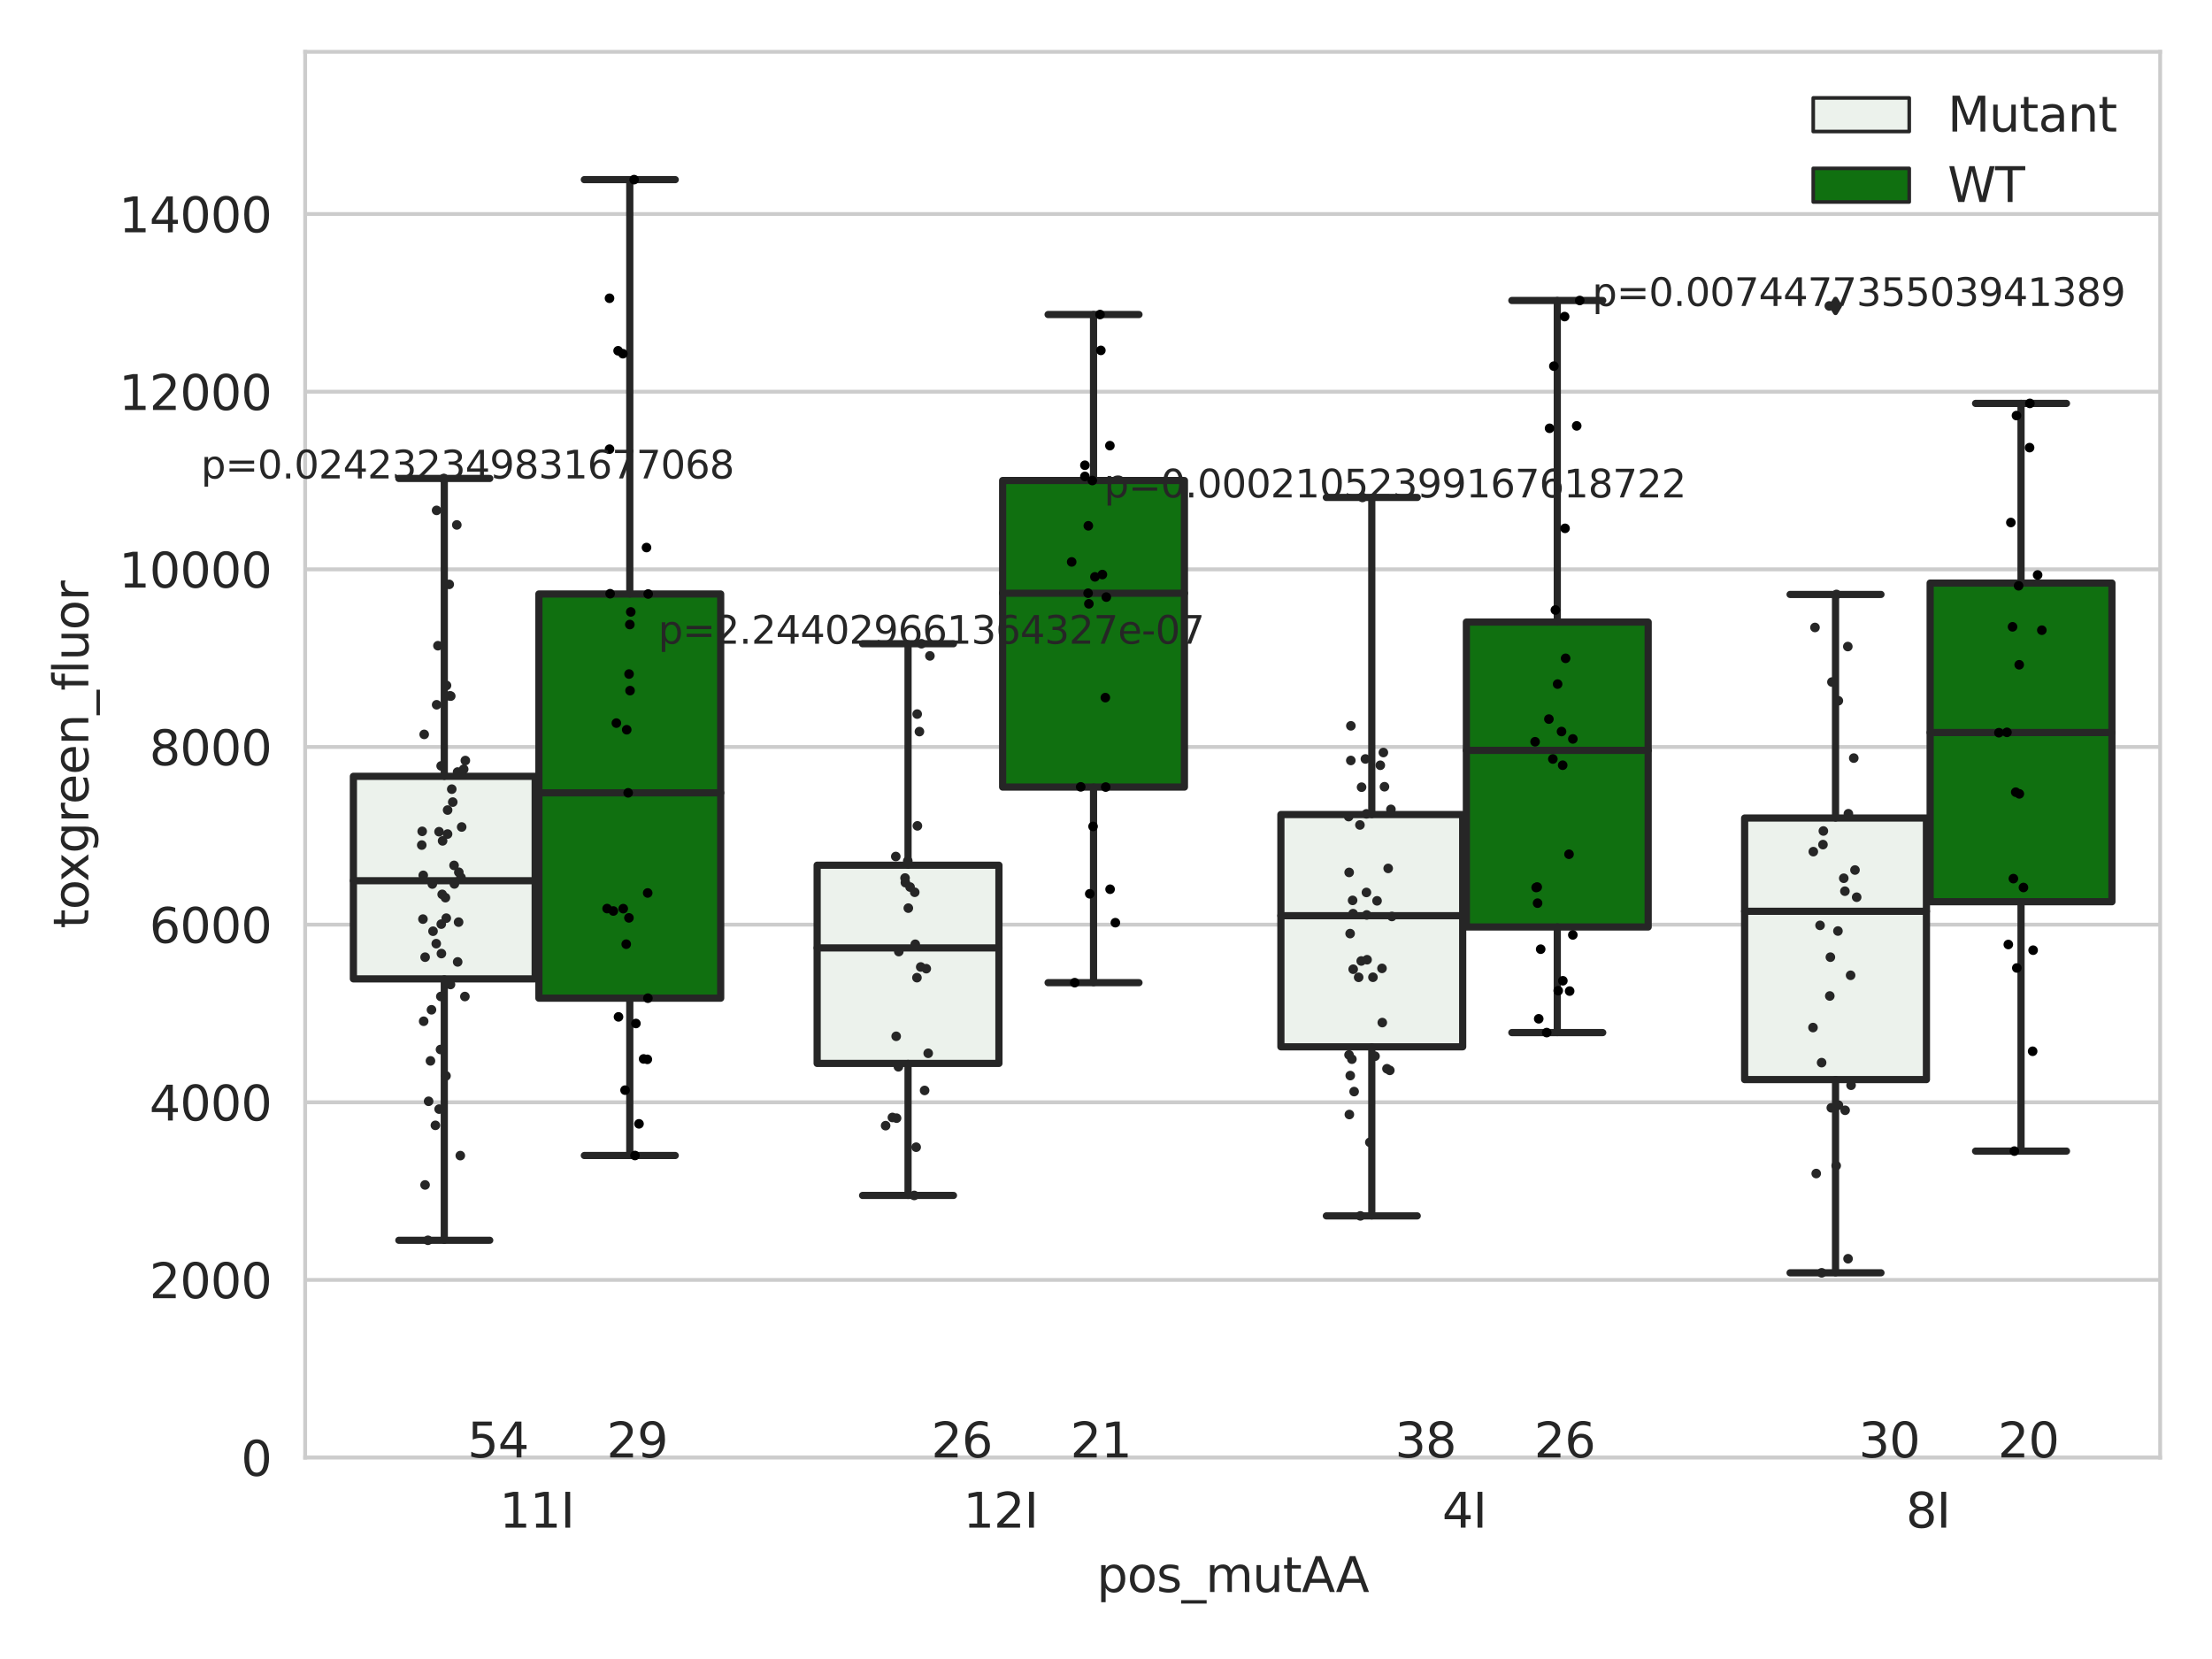 <?xml version="1.0" encoding="utf-8" standalone="no"?>
<!DOCTYPE svg PUBLIC "-//W3C//DTD SVG 1.1//EN"
  "http://www.w3.org/Graphics/SVG/1.1/DTD/svg11.dtd">
<svg xmlns:xlink="http://www.w3.org/1999/xlink" width="460.8pt" height="345.6pt" viewBox="0 0 460.8 345.6" xmlns="http://www.w3.org/2000/svg" version="1.1">
 <defs>
  <style type="text/css">*{stroke-linejoin: round; stroke-linecap: butt}</style>
 </defs>
 <g id="figure_1">
  <g id="patch_1">
   <path d="M 0 345.6 
L 460.8 345.6 
L 460.8 0 
L 0 0 
z
" style="fill: #ffffff"/>
  </g>
  <g id="axes_1">
   <g id="patch_2">
    <path d="M 63.571 303.64 
L 450 303.64 
L 450 10.8 
L 63.571 10.8 
z
" style="fill: #ffffff"/>
   </g>
   <g id="matplotlib.axis_1">
    <g id="xtick_1">
     <g id="text_1">
      <!-- 11I -->
      <g style="fill: #262626" transform="translate(104.037 318.238)scale(0.1 -0.1)">
       <defs>
        <path id="DejaVuSans-31" d="M 794 531 
L 1825 531 
L 1825 4091 
L 703 3866 
L 703 4441 
L 1819 4666 
L 2450 4666 
L 2450 531 
L 3481 531 
L 3481 0 
L 794 0 
L 794 531 
z
" transform="scale(0.016)"/>
        <path id="DejaVuSans-49" d="M 628 4666 
L 1259 4666 
L 1259 0 
L 628 0 
L 628 4666 
z
" transform="scale(0.016)"/>
       </defs>
       <use xlink:href="#DejaVuSans-31"/>
       <use xlink:href="#DejaVuSans-31" x="63.623"/>
       <use xlink:href="#DejaVuSans-49" x="127.246"/>
      </g>
     </g>
    </g>
    <g id="xtick_2">
     <g id="text_2">
      <!-- 12I -->
      <g style="fill: #262626" transform="translate(200.645 318.238)scale(0.1 -0.1)">
       <defs>
        <path id="DejaVuSans-32" d="M 1228 531 
L 3431 531 
L 3431 0 
L 469 0 
L 469 531 
Q 828 903 1448 1529 
Q 2069 2156 2228 2338 
Q 2531 2678 2651 2914 
Q 2772 3150 2772 3378 
Q 2772 3750 2511 3984 
Q 2250 4219 1831 4219 
Q 1534 4219 1204 4116 
Q 875 4013 500 3803 
L 500 4441 
Q 881 4594 1212 4672 
Q 1544 4750 1819 4750 
Q 2544 4750 2975 4387 
Q 3406 4025 3406 3419 
Q 3406 3131 3298 2873 
Q 3191 2616 2906 2266 
Q 2828 2175 2409 1742 
Q 1991 1309 1228 531 
z
" transform="scale(0.016)"/>
       </defs>
       <use xlink:href="#DejaVuSans-31"/>
       <use xlink:href="#DejaVuSans-32" x="63.623"/>
       <use xlink:href="#DejaVuSans-49" x="127.246"/>
      </g>
     </g>
    </g>
    <g id="xtick_3">
     <g id="text_3">
      <!-- 4I -->
      <g style="fill: #262626" transform="translate(300.433 318.238)scale(0.1 -0.1)">
       <defs>
        <path id="DejaVuSans-34" d="M 2419 4116 
L 825 1625 
L 2419 1625 
L 2419 4116 
z
M 2253 4666 
L 3047 4666 
L 3047 1625 
L 3713 1625 
L 3713 1100 
L 3047 1100 
L 3047 0 
L 2419 0 
L 2419 1100 
L 313 1100 
L 313 1709 
L 2253 4666 
z
" transform="scale(0.016)"/>
       </defs>
       <use xlink:href="#DejaVuSans-34"/>
       <use xlink:href="#DejaVuSans-49" x="63.623"/>
      </g>
     </g>
    </g>
    <g id="xtick_4">
     <g id="text_4">
      <!-- 8I -->
      <g style="fill: #262626" transform="translate(397.04 318.238)scale(0.1 -0.1)">
       <defs>
        <path id="DejaVuSans-38" d="M 2034 2216 
Q 1584 2216 1326 1975 
Q 1069 1734 1069 1313 
Q 1069 891 1326 650 
Q 1584 409 2034 409 
Q 2484 409 2743 651 
Q 3003 894 3003 1313 
Q 3003 1734 2745 1975 
Q 2488 2216 2034 2216 
z
M 1403 2484 
Q 997 2584 770 2862 
Q 544 3141 544 3541 
Q 544 4100 942 4425 
Q 1341 4750 2034 4750 
Q 2731 4750 3128 4425 
Q 3525 4100 3525 3541 
Q 3525 3141 3298 2862 
Q 3072 2584 2669 2484 
Q 3125 2378 3379 2068 
Q 3634 1759 3634 1313 
Q 3634 634 3220 271 
Q 2806 -91 2034 -91 
Q 1263 -91 848 271 
Q 434 634 434 1313 
Q 434 1759 690 2068 
Q 947 2378 1403 2484 
z
M 1172 3481 
Q 1172 3119 1398 2916 
Q 1625 2713 2034 2713 
Q 2441 2713 2670 2916 
Q 2900 3119 2900 3481 
Q 2900 3844 2670 4047 
Q 2441 4250 2034 4250 
Q 1625 4250 1398 4047 
Q 1172 3844 1172 3481 
z
" transform="scale(0.016)"/>
       </defs>
       <use xlink:href="#DejaVuSans-38"/>
       <use xlink:href="#DejaVuSans-49" x="63.623"/>
      </g>
     </g>
    </g>
    <g id="text_5">
     <!-- pos_mutAA -->
     <g style="fill: #262626" transform="translate(228.47 331.638)scale(0.1 -0.1)">
      <defs>
       <path id="DejaVuSans-70" d="M 1159 525 
L 1159 -1331 
L 581 -1331 
L 581 3500 
L 1159 3500 
L 1159 2969 
Q 1341 3281 1617 3432 
Q 1894 3584 2278 3584 
Q 2916 3584 3314 3078 
Q 3713 2572 3713 1747 
Q 3713 922 3314 415 
Q 2916 -91 2278 -91 
Q 1894 -91 1617 61 
Q 1341 213 1159 525 
z
M 3116 1747 
Q 3116 2381 2855 2742 
Q 2594 3103 2138 3103 
Q 1681 3103 1420 2742 
Q 1159 2381 1159 1747 
Q 1159 1113 1420 752 
Q 1681 391 2138 391 
Q 2594 391 2855 752 
Q 3116 1113 3116 1747 
z
" transform="scale(0.016)"/>
       <path id="DejaVuSans-6f" d="M 1959 3097 
Q 1497 3097 1228 2736 
Q 959 2375 959 1747 
Q 959 1119 1226 758 
Q 1494 397 1959 397 
Q 2419 397 2687 759 
Q 2956 1122 2956 1747 
Q 2956 2369 2687 2733 
Q 2419 3097 1959 3097 
z
M 1959 3584 
Q 2709 3584 3137 3096 
Q 3566 2609 3566 1747 
Q 3566 888 3137 398 
Q 2709 -91 1959 -91 
Q 1206 -91 779 398 
Q 353 888 353 1747 
Q 353 2609 779 3096 
Q 1206 3584 1959 3584 
z
" transform="scale(0.016)"/>
       <path id="DejaVuSans-73" d="M 2834 3397 
L 2834 2853 
Q 2591 2978 2328 3040 
Q 2066 3103 1784 3103 
Q 1356 3103 1142 2972 
Q 928 2841 928 2578 
Q 928 2378 1081 2264 
Q 1234 2150 1697 2047 
L 1894 2003 
Q 2506 1872 2764 1633 
Q 3022 1394 3022 966 
Q 3022 478 2636 193 
Q 2250 -91 1575 -91 
Q 1294 -91 989 -36 
Q 684 19 347 128 
L 347 722 
Q 666 556 975 473 
Q 1284 391 1588 391 
Q 1994 391 2212 530 
Q 2431 669 2431 922 
Q 2431 1156 2273 1281 
Q 2116 1406 1581 1522 
L 1381 1569 
Q 847 1681 609 1914 
Q 372 2147 372 2553 
Q 372 3047 722 3315 
Q 1072 3584 1716 3584 
Q 2034 3584 2315 3537 
Q 2597 3491 2834 3397 
z
" transform="scale(0.016)"/>
       <path id="DejaVuSans-5f" d="M 3263 -1063 
L 3263 -1509 
L -63 -1509 
L -63 -1063 
L 3263 -1063 
z
" transform="scale(0.016)"/>
       <path id="DejaVuSans-6d" d="M 3328 2828 
Q 3544 3216 3844 3400 
Q 4144 3584 4550 3584 
Q 5097 3584 5394 3201 
Q 5691 2819 5691 2113 
L 5691 0 
L 5113 0 
L 5113 2094 
Q 5113 2597 4934 2840 
Q 4756 3084 4391 3084 
Q 3944 3084 3684 2787 
Q 3425 2491 3425 1978 
L 3425 0 
L 2847 0 
L 2847 2094 
Q 2847 2600 2669 2842 
Q 2491 3084 2119 3084 
Q 1678 3084 1418 2786 
Q 1159 2488 1159 1978 
L 1159 0 
L 581 0 
L 581 3500 
L 1159 3500 
L 1159 2956 
Q 1356 3278 1631 3431 
Q 1906 3584 2284 3584 
Q 2666 3584 2933 3390 
Q 3200 3197 3328 2828 
z
" transform="scale(0.016)"/>
       <path id="DejaVuSans-75" d="M 544 1381 
L 544 3500 
L 1119 3500 
L 1119 1403 
Q 1119 906 1312 657 
Q 1506 409 1894 409 
Q 2359 409 2629 706 
Q 2900 1003 2900 1516 
L 2900 3500 
L 3475 3500 
L 3475 0 
L 2900 0 
L 2900 538 
Q 2691 219 2414 64 
Q 2138 -91 1772 -91 
Q 1169 -91 856 284 
Q 544 659 544 1381 
z
M 1991 3584 
L 1991 3584 
z
" transform="scale(0.016)"/>
       <path id="DejaVuSans-74" d="M 1172 4494 
L 1172 3500 
L 2356 3500 
L 2356 3053 
L 1172 3053 
L 1172 1153 
Q 1172 725 1289 603 
Q 1406 481 1766 481 
L 2356 481 
L 2356 0 
L 1766 0 
Q 1100 0 847 248 
Q 594 497 594 1153 
L 594 3053 
L 172 3053 
L 172 3500 
L 594 3500 
L 594 4494 
L 1172 4494 
z
" transform="scale(0.016)"/>
       <path id="DejaVuSans-41" d="M 2188 4044 
L 1331 1722 
L 3047 1722 
L 2188 4044 
z
M 1831 4666 
L 2547 4666 
L 4325 0 
L 3669 0 
L 3244 1197 
L 1141 1197 
L 716 0 
L 50 0 
L 1831 4666 
z
" transform="scale(0.016)"/>
      </defs>
      <use xlink:href="#DejaVuSans-70"/>
      <use xlink:href="#DejaVuSans-6f" x="63.477"/>
      <use xlink:href="#DejaVuSans-73" x="124.658"/>
      <use xlink:href="#DejaVuSans-5f" x="176.758"/>
      <use xlink:href="#DejaVuSans-6d" x="226.758"/>
      <use xlink:href="#DejaVuSans-75" x="324.17"/>
      <use xlink:href="#DejaVuSans-74" x="387.549"/>
      <use xlink:href="#DejaVuSans-41" x="426.758"/>
      <use xlink:href="#DejaVuSans-41" x="497.916"/>
     </g>
    </g>
   </g>
   <g id="matplotlib.axis_2">
    <g id="ytick_1">
     <g id="line2d_1">
      <path d="M 63.571 303.64 
L 450 303.64 
" clip-path="url(#p8de3a3b029)" style="fill: none; stroke: #cccccc; stroke-width: 0.8; stroke-linecap: round"/>
     </g>
     <g id="text_6">
      <!-- 0 -->
      <g style="fill: #262626" transform="translate(50.209 307.439)scale(0.1 -0.1)">
       <defs>
        <path id="DejaVuSans-30" d="M 2034 4250 
Q 1547 4250 1301 3770 
Q 1056 3291 1056 2328 
Q 1056 1369 1301 889 
Q 1547 409 2034 409 
Q 2525 409 2770 889 
Q 3016 1369 3016 2328 
Q 3016 3291 2770 3770 
Q 2525 4250 2034 4250 
z
M 2034 4750 
Q 2819 4750 3233 4129 
Q 3647 3509 3647 2328 
Q 3647 1150 3233 529 
Q 2819 -91 2034 -91 
Q 1250 -91 836 529 
Q 422 1150 422 2328 
Q 422 3509 836 4129 
Q 1250 4750 2034 4750 
z
" transform="scale(0.016)"/>
       </defs>
       <use xlink:href="#DejaVuSans-30"/>
      </g>
     </g>
    </g>
    <g id="ytick_2">
     <g id="line2d_2">
      <path d="M 63.571 266.633 
L 450 266.633 
" clip-path="url(#p8de3a3b029)" style="fill: none; stroke: #cccccc; stroke-width: 0.8; stroke-linecap: round"/>
     </g>
     <g id="text_7">
      <!-- 2000 -->
      <g style="fill: #262626" transform="translate(31.121 270.432)scale(0.1 -0.1)">
       <use xlink:href="#DejaVuSans-32"/>
       <use xlink:href="#DejaVuSans-30" x="63.623"/>
       <use xlink:href="#DejaVuSans-30" x="127.246"/>
       <use xlink:href="#DejaVuSans-30" x="190.869"/>
      </g>
     </g>
    </g>
    <g id="ytick_3">
     <g id="line2d_3">
      <path d="M 63.571 229.626 
L 450 229.626 
" clip-path="url(#p8de3a3b029)" style="fill: none; stroke: #cccccc; stroke-width: 0.8; stroke-linecap: round"/>
     </g>
     <g id="text_8">
      <!-- 4000 -->
      <g style="fill: #262626" transform="translate(31.121 233.425)scale(0.1 -0.1)">
       <use xlink:href="#DejaVuSans-34"/>
       <use xlink:href="#DejaVuSans-30" x="63.623"/>
       <use xlink:href="#DejaVuSans-30" x="127.246"/>
       <use xlink:href="#DejaVuSans-30" x="190.869"/>
      </g>
     </g>
    </g>
    <g id="ytick_4">
     <g id="line2d_4">
      <path d="M 63.571 192.619 
L 450 192.619 
" clip-path="url(#p8de3a3b029)" style="fill: none; stroke: #cccccc; stroke-width: 0.8; stroke-linecap: round"/>
     </g>
     <g id="text_9">
      <!-- 6000 -->
      <g style="fill: #262626" transform="translate(31.121 196.418)scale(0.1 -0.1)">
       <defs>
        <path id="DejaVuSans-36" d="M 2113 2584 
Q 1688 2584 1439 2293 
Q 1191 2003 1191 1497 
Q 1191 994 1439 701 
Q 1688 409 2113 409 
Q 2538 409 2786 701 
Q 3034 994 3034 1497 
Q 3034 2003 2786 2293 
Q 2538 2584 2113 2584 
z
M 3366 4563 
L 3366 3988 
Q 3128 4100 2886 4159 
Q 2644 4219 2406 4219 
Q 1781 4219 1451 3797 
Q 1122 3375 1075 2522 
Q 1259 2794 1537 2939 
Q 1816 3084 2150 3084 
Q 2853 3084 3261 2657 
Q 3669 2231 3669 1497 
Q 3669 778 3244 343 
Q 2819 -91 2113 -91 
Q 1303 -91 875 529 
Q 447 1150 447 2328 
Q 447 3434 972 4092 
Q 1497 4750 2381 4750 
Q 2619 4750 2861 4703 
Q 3103 4656 3366 4563 
z
" transform="scale(0.016)"/>
       </defs>
       <use xlink:href="#DejaVuSans-36"/>
       <use xlink:href="#DejaVuSans-30" x="63.623"/>
       <use xlink:href="#DejaVuSans-30" x="127.246"/>
       <use xlink:href="#DejaVuSans-30" x="190.869"/>
      </g>
     </g>
    </g>
    <g id="ytick_5">
     <g id="line2d_5">
      <path d="M 63.571 155.612 
L 450 155.612 
" clip-path="url(#p8de3a3b029)" style="fill: none; stroke: #cccccc; stroke-width: 0.8; stroke-linecap: round"/>
     </g>
     <g id="text_10">
      <!-- 8000 -->
      <g style="fill: #262626" transform="translate(31.121 159.411)scale(0.1 -0.1)">
       <use xlink:href="#DejaVuSans-38"/>
       <use xlink:href="#DejaVuSans-30" x="63.623"/>
       <use xlink:href="#DejaVuSans-30" x="127.246"/>
       <use xlink:href="#DejaVuSans-30" x="190.869"/>
      </g>
     </g>
    </g>
    <g id="ytick_6">
     <g id="line2d_6">
      <path d="M 63.571 118.604 
L 450 118.604 
" clip-path="url(#p8de3a3b029)" style="fill: none; stroke: #cccccc; stroke-width: 0.8; stroke-linecap: round"/>
     </g>
     <g id="text_11">
      <!-- 10000 -->
      <g style="fill: #262626" transform="translate(24.759 122.404)scale(0.1 -0.1)">
       <use xlink:href="#DejaVuSans-31"/>
       <use xlink:href="#DejaVuSans-30" x="63.623"/>
       <use xlink:href="#DejaVuSans-30" x="127.246"/>
       <use xlink:href="#DejaVuSans-30" x="190.869"/>
       <use xlink:href="#DejaVuSans-30" x="254.492"/>
      </g>
     </g>
    </g>
    <g id="ytick_7">
     <g id="line2d_7">
      <path d="M 63.571 81.597 
L 450 81.597 
" clip-path="url(#p8de3a3b029)" style="fill: none; stroke: #cccccc; stroke-width: 0.8; stroke-linecap: round"/>
     </g>
     <g id="text_12">
      <!-- 12000 -->
      <g style="fill: #262626" transform="translate(24.759 85.397)scale(0.1 -0.1)">
       <use xlink:href="#DejaVuSans-31"/>
       <use xlink:href="#DejaVuSans-32" x="63.623"/>
       <use xlink:href="#DejaVuSans-30" x="127.246"/>
       <use xlink:href="#DejaVuSans-30" x="190.869"/>
       <use xlink:href="#DejaVuSans-30" x="254.492"/>
      </g>
     </g>
    </g>
    <g id="ytick_8">
     <g id="line2d_8">
      <path d="M 63.571 44.59 
L 450 44.59 
" clip-path="url(#p8de3a3b029)" style="fill: none; stroke: #cccccc; stroke-width: 0.8; stroke-linecap: round"/>
     </g>
     <g id="text_13">
      <!-- 14000 -->
      <g style="fill: #262626" transform="translate(24.759 48.389)scale(0.1 -0.1)">
       <use xlink:href="#DejaVuSans-31"/>
       <use xlink:href="#DejaVuSans-34" x="63.623"/>
       <use xlink:href="#DejaVuSans-30" x="127.246"/>
       <use xlink:href="#DejaVuSans-30" x="190.869"/>
       <use xlink:href="#DejaVuSans-30" x="254.492"/>
      </g>
     </g>
    </g>
    <g id="text_14">
     <!-- toxgreen_fluor -->
     <g style="fill: #262626" transform="translate(18.401 193.415)rotate(-90)scale(0.1 -0.1)">
      <defs>
       <path id="DejaVuSans-78" d="M 3513 3500 
L 2247 1797 
L 3578 0 
L 2900 0 
L 1881 1375 
L 863 0 
L 184 0 
L 1544 1831 
L 300 3500 
L 978 3500 
L 1906 2253 
L 2834 3500 
L 3513 3500 
z
" transform="scale(0.016)"/>
       <path id="DejaVuSans-67" d="M 2906 1791 
Q 2906 2416 2648 2759 
Q 2391 3103 1925 3103 
Q 1463 3103 1205 2759 
Q 947 2416 947 1791 
Q 947 1169 1205 825 
Q 1463 481 1925 481 
Q 2391 481 2648 825 
Q 2906 1169 2906 1791 
z
M 3481 434 
Q 3481 -459 3084 -895 
Q 2688 -1331 1869 -1331 
Q 1566 -1331 1297 -1286 
Q 1028 -1241 775 -1147 
L 775 -588 
Q 1028 -725 1275 -790 
Q 1522 -856 1778 -856 
Q 2344 -856 2625 -561 
Q 2906 -266 2906 331 
L 2906 616 
Q 2728 306 2450 153 
Q 2172 0 1784 0 
Q 1141 0 747 490 
Q 353 981 353 1791 
Q 353 2603 747 3093 
Q 1141 3584 1784 3584 
Q 2172 3584 2450 3431 
Q 2728 3278 2906 2969 
L 2906 3500 
L 3481 3500 
L 3481 434 
z
" transform="scale(0.016)"/>
       <path id="DejaVuSans-72" d="M 2631 2963 
Q 2534 3019 2420 3045 
Q 2306 3072 2169 3072 
Q 1681 3072 1420 2755 
Q 1159 2438 1159 1844 
L 1159 0 
L 581 0 
L 581 3500 
L 1159 3500 
L 1159 2956 
Q 1341 3275 1631 3429 
Q 1922 3584 2338 3584 
Q 2397 3584 2469 3576 
Q 2541 3569 2628 3553 
L 2631 2963 
z
" transform="scale(0.016)"/>
       <path id="DejaVuSans-65" d="M 3597 1894 
L 3597 1613 
L 953 1613 
Q 991 1019 1311 708 
Q 1631 397 2203 397 
Q 2534 397 2845 478 
Q 3156 559 3463 722 
L 3463 178 
Q 3153 47 2828 -22 
Q 2503 -91 2169 -91 
Q 1331 -91 842 396 
Q 353 884 353 1716 
Q 353 2575 817 3079 
Q 1281 3584 2069 3584 
Q 2775 3584 3186 3129 
Q 3597 2675 3597 1894 
z
M 3022 2063 
Q 3016 2534 2758 2815 
Q 2500 3097 2075 3097 
Q 1594 3097 1305 2825 
Q 1016 2553 972 2059 
L 3022 2063 
z
" transform="scale(0.016)"/>
       <path id="DejaVuSans-6e" d="M 3513 2113 
L 3513 0 
L 2938 0 
L 2938 2094 
Q 2938 2591 2744 2837 
Q 2550 3084 2163 3084 
Q 1697 3084 1428 2787 
Q 1159 2491 1159 1978 
L 1159 0 
L 581 0 
L 581 3500 
L 1159 3500 
L 1159 2956 
Q 1366 3272 1645 3428 
Q 1925 3584 2291 3584 
Q 2894 3584 3203 3211 
Q 3513 2838 3513 2113 
z
" transform="scale(0.016)"/>
       <path id="DejaVuSans-66" d="M 2375 4863 
L 2375 4384 
L 1825 4384 
Q 1516 4384 1395 4259 
Q 1275 4134 1275 3809 
L 1275 3500 
L 2222 3500 
L 2222 3053 
L 1275 3053 
L 1275 0 
L 697 0 
L 697 3053 
L 147 3053 
L 147 3500 
L 697 3500 
L 697 3744 
Q 697 4328 969 4595 
Q 1241 4863 1831 4863 
L 2375 4863 
z
" transform="scale(0.016)"/>
       <path id="DejaVuSans-6c" d="M 603 4863 
L 1178 4863 
L 1178 0 
L 603 0 
L 603 4863 
z
" transform="scale(0.016)"/>
      </defs>
      <use xlink:href="#DejaVuSans-74"/>
      <use xlink:href="#DejaVuSans-6f" x="39.209"/>
      <use xlink:href="#DejaVuSans-78" x="97.266"/>
      <use xlink:href="#DejaVuSans-67" x="156.445"/>
      <use xlink:href="#DejaVuSans-72" x="219.922"/>
      <use xlink:href="#DejaVuSans-65" x="258.785"/>
      <use xlink:href="#DejaVuSans-65" x="320.309"/>
      <use xlink:href="#DejaVuSans-6e" x="381.832"/>
      <use xlink:href="#DejaVuSans-5f" x="445.211"/>
      <use xlink:href="#DejaVuSans-66" x="495.211"/>
      <use xlink:href="#DejaVuSans-6c" x="530.416"/>
      <use xlink:href="#DejaVuSans-75" x="558.199"/>
      <use xlink:href="#DejaVuSans-6f" x="621.578"/>
      <use xlink:href="#DejaVuSans-72" x="682.76"/>
     </g>
    </g>
   </g>
   <g id="patch_3">
    <path d="M 73.618 203.915 
L 111.488 203.915 
L 111.488 161.721 
L 73.618 161.721 
L 73.618 203.915 
z
" clip-path="url(#p8de3a3b029)" style="fill: #ecf2ec; stroke: #262626; stroke-width: 1.5; stroke-linejoin: miter"/>
   </g>
   <g id="patch_4">
    <path d="M 112.261 207.939 
L 150.131 207.939 
L 150.131 123.739 
L 112.261 123.739 
L 112.261 207.939 
z
" clip-path="url(#p8de3a3b029)" style="fill: #107010; stroke: #262626; stroke-width: 1.5; stroke-linejoin: miter"/>
   </g>
   <g id="patch_5">
    <path d="M 170.226 221.53 
L 208.096 221.53 
L 208.096 180.238 
L 170.226 180.238 
L 170.226 221.53 
z
" clip-path="url(#p8de3a3b029)" style="fill: #ecf2ec; stroke: #262626; stroke-width: 1.5; stroke-linejoin: miter"/>
   </g>
   <g id="patch_6">
    <path d="M 208.868 163.962 
L 246.738 163.962 
L 246.738 100.101 
L 208.868 100.101 
L 208.868 163.962 
z
" clip-path="url(#p8de3a3b029)" style="fill: #107010; stroke: #262626; stroke-width: 1.5; stroke-linejoin: miter"/>
   </g>
   <g id="patch_7">
    <path d="M 266.833 218.07 
L 304.703 218.07 
L 304.703 169.683 
L 266.833 169.683 
L 266.833 218.07 
z
" clip-path="url(#p8de3a3b029)" style="fill: #ecf2ec; stroke: #262626; stroke-width: 1.5; stroke-linejoin: miter"/>
   </g>
   <g id="patch_8">
    <path d="M 305.476 193.106 
L 343.346 193.106 
L 343.346 129.591 
L 305.476 129.591 
L 305.476 193.106 
z
" clip-path="url(#p8de3a3b029)" style="fill: #107010; stroke: #262626; stroke-width: 1.5; stroke-linejoin: miter"/>
   </g>
   <g id="patch_9">
    <path d="M 363.44 224.898 
L 401.31 224.898 
L 401.31 170.412 
L 363.44 170.412 
L 363.44 224.898 
z
" clip-path="url(#p8de3a3b029)" style="fill: #ecf2ec; stroke: #262626; stroke-width: 1.5; stroke-linejoin: miter"/>
   </g>
   <g id="patch_10">
    <path d="M 402.083 187.85 
L 439.953 187.85 
L 439.953 121.464 
L 402.083 121.464 
L 402.083 187.85 
z
" clip-path="url(#p8de3a3b029)" style="fill: #107010; stroke: #262626; stroke-width: 1.5; stroke-linejoin: miter"/>
   </g>
   <g id="patch_11">
    <path d="M 111.875 303.64 
L 111.875 303.64 
L 111.875 303.64 
L 111.875 303.64 
z
" clip-path="url(#p8de3a3b029)" style="fill: #ecf2ec; stroke: #262626; stroke-width: 0.75; stroke-linejoin: miter"/>
   </g>
   <g id="patch_12">
    <path d="M 111.875 303.64 
L 111.875 303.64 
L 111.875 303.64 
L 111.875 303.64 
z
" clip-path="url(#p8de3a3b029)" style="fill: #107010; stroke: #262626; stroke-width: 0.75; stroke-linejoin: miter"/>
   </g>
   <g id="PathCollection_1"/>
   <g id="PathCollection_2"/>
   <g id="line2d_9">
    <path d="M 92.553 203.915 
L 92.553 258.377 
" clip-path="url(#p8de3a3b029)" style="fill: none; stroke: #262626; stroke-width: 1.5; stroke-linecap: round"/>
   </g>
   <g id="line2d_10">
    <path d="M 92.553 161.721 
L 92.553 99.671 
" clip-path="url(#p8de3a3b029)" style="fill: none; stroke: #262626; stroke-width: 1.5; stroke-linecap: round"/>
   </g>
   <g id="line2d_11">
    <path d="M 83.086 258.377 
L 102.021 258.377 
" clip-path="url(#p8de3a3b029)" style="fill: none; stroke: #262626; stroke-width: 1.5; stroke-linecap: round"/>
   </g>
   <g id="line2d_12">
    <path d="M 83.086 99.671 
L 102.021 99.671 
" clip-path="url(#p8de3a3b029)" style="fill: none; stroke: #262626; stroke-width: 1.5; stroke-linecap: round"/>
   </g>
   <g id="line2d_13"/>
   <g id="line2d_14">
    <path d="M 131.196 207.939 
L 131.196 240.712 
" clip-path="url(#p8de3a3b029)" style="fill: none; stroke: #262626; stroke-width: 1.5; stroke-linecap: round"/>
   </g>
   <g id="line2d_15">
    <path d="M 131.196 123.739 
L 131.196 37.422 
" clip-path="url(#p8de3a3b029)" style="fill: none; stroke: #262626; stroke-width: 1.5; stroke-linecap: round"/>
   </g>
   <g id="line2d_16">
    <path d="M 121.729 240.712 
L 140.664 240.712 
" clip-path="url(#p8de3a3b029)" style="fill: none; stroke: #262626; stroke-width: 1.5; stroke-linecap: round"/>
   </g>
   <g id="line2d_17">
    <path d="M 121.729 37.422 
L 140.664 37.422 
" clip-path="url(#p8de3a3b029)" style="fill: none; stroke: #262626; stroke-width: 1.5; stroke-linecap: round"/>
   </g>
   <g id="line2d_18"/>
   <g id="line2d_19">
    <path d="M 189.161 221.53 
L 189.161 249.032 
" clip-path="url(#p8de3a3b029)" style="fill: none; stroke: #262626; stroke-width: 1.5; stroke-linecap: round"/>
   </g>
   <g id="line2d_20">
    <path d="M 189.161 180.238 
L 189.161 134.102 
" clip-path="url(#p8de3a3b029)" style="fill: none; stroke: #262626; stroke-width: 1.5; stroke-linecap: round"/>
   </g>
   <g id="line2d_21">
    <path d="M 179.693 249.032 
L 198.628 249.032 
" clip-path="url(#p8de3a3b029)" style="fill: none; stroke: #262626; stroke-width: 1.5; stroke-linecap: round"/>
   </g>
   <g id="line2d_22">
    <path d="M 179.693 134.102 
L 198.628 134.102 
" clip-path="url(#p8de3a3b029)" style="fill: none; stroke: #262626; stroke-width: 1.5; stroke-linecap: round"/>
   </g>
   <g id="line2d_23"/>
   <g id="line2d_24">
    <path d="M 227.803 163.962 
L 227.803 204.709 
" clip-path="url(#p8de3a3b029)" style="fill: none; stroke: #262626; stroke-width: 1.5; stroke-linecap: round"/>
   </g>
   <g id="line2d_25">
    <path d="M 227.803 100.101 
L 227.803 65.522 
" clip-path="url(#p8de3a3b029)" style="fill: none; stroke: #262626; stroke-width: 1.5; stroke-linecap: round"/>
   </g>
   <g id="line2d_26">
    <path d="M 218.336 204.709 
L 237.271 204.709 
" clip-path="url(#p8de3a3b029)" style="fill: none; stroke: #262626; stroke-width: 1.5; stroke-linecap: round"/>
   </g>
   <g id="line2d_27">
    <path d="M 218.336 65.522 
L 237.271 65.522 
" clip-path="url(#p8de3a3b029)" style="fill: none; stroke: #262626; stroke-width: 1.5; stroke-linecap: round"/>
   </g>
   <g id="line2d_28"/>
   <g id="line2d_29">
    <path d="M 285.768 218.07 
L 285.768 253.29 
" clip-path="url(#p8de3a3b029)" style="fill: none; stroke: #262626; stroke-width: 1.5; stroke-linecap: round"/>
   </g>
   <g id="line2d_30">
    <path d="M 285.768 169.683 
L 285.768 103.629 
" clip-path="url(#p8de3a3b029)" style="fill: none; stroke: #262626; stroke-width: 1.5; stroke-linecap: round"/>
   </g>
   <g id="line2d_31">
    <path d="M 276.3 253.29 
L 295.235 253.29 
" clip-path="url(#p8de3a3b029)" style="fill: none; stroke: #262626; stroke-width: 1.5; stroke-linecap: round"/>
   </g>
   <g id="line2d_32">
    <path d="M 276.3 103.629 
L 295.235 103.629 
" clip-path="url(#p8de3a3b029)" style="fill: none; stroke: #262626; stroke-width: 1.5; stroke-linecap: round"/>
   </g>
   <g id="line2d_33"/>
   <g id="line2d_34">
    <path d="M 324.411 193.106 
L 324.411 215.108 
" clip-path="url(#p8de3a3b029)" style="fill: none; stroke: #262626; stroke-width: 1.5; stroke-linecap: round"/>
   </g>
   <g id="line2d_35">
    <path d="M 324.411 129.591 
L 324.411 62.599 
" clip-path="url(#p8de3a3b029)" style="fill: none; stroke: #262626; stroke-width: 1.5; stroke-linecap: round"/>
   </g>
   <g id="line2d_36">
    <path d="M 314.943 215.108 
L 333.878 215.108 
" clip-path="url(#p8de3a3b029)" style="fill: none; stroke: #262626; stroke-width: 1.5; stroke-linecap: round"/>
   </g>
   <g id="line2d_37">
    <path d="M 314.943 62.599 
L 333.878 62.599 
" clip-path="url(#p8de3a3b029)" style="fill: none; stroke: #262626; stroke-width: 1.5; stroke-linecap: round"/>
   </g>
   <g id="line2d_38"/>
   <g id="line2d_39">
    <path d="M 382.375 224.898 
L 382.375 265.147 
" clip-path="url(#p8de3a3b029)" style="fill: none; stroke: #262626; stroke-width: 1.5; stroke-linecap: round"/>
   </g>
   <g id="line2d_40">
    <path d="M 382.375 170.412 
L 382.375 123.834 
" clip-path="url(#p8de3a3b029)" style="fill: none; stroke: #262626; stroke-width: 1.5; stroke-linecap: round"/>
   </g>
   <g id="line2d_41">
    <path d="M 372.907 265.147 
L 391.842 265.147 
" clip-path="url(#p8de3a3b029)" style="fill: none; stroke: #262626; stroke-width: 1.5; stroke-linecap: round"/>
   </g>
   <g id="line2d_42">
    <path d="M 372.907 123.834 
L 391.842 123.834 
" clip-path="url(#p8de3a3b029)" style="fill: none; stroke: #262626; stroke-width: 1.5; stroke-linecap: round"/>
   </g>
   <g id="line2d_43">
    <defs>
     <path id="m884a633bff" d="M -0 1.414 
L 0.849 0 
L 0 -1.414 
L -0.849 -0 
z
" style="stroke: #262626; stroke-linejoin: miter"/>
    </defs>
    <g clip-path="url(#p8de3a3b029)">
     <use xlink:href="#m884a633bff" x="382.375" y="63.733" style="fill: #262626; stroke: #262626; stroke-linejoin: miter"/>
    </g>
   </g>
   <g id="line2d_44">
    <path d="M 421.018 187.85 
L 421.018 239.796 
" clip-path="url(#p8de3a3b029)" style="fill: none; stroke: #262626; stroke-width: 1.5; stroke-linecap: round"/>
   </g>
   <g id="line2d_45">
    <path d="M 421.018 121.464 
L 421.018 84.038 
" clip-path="url(#p8de3a3b029)" style="fill: none; stroke: #262626; stroke-width: 1.5; stroke-linecap: round"/>
   </g>
   <g id="line2d_46">
    <path d="M 411.55 239.796 
L 430.485 239.796 
" clip-path="url(#p8de3a3b029)" style="fill: none; stroke: #262626; stroke-width: 1.5; stroke-linecap: round"/>
   </g>
   <g id="line2d_47">
    <path d="M 411.55 84.038 
L 430.485 84.038 
" clip-path="url(#p8de3a3b029)" style="fill: none; stroke: #262626; stroke-width: 1.5; stroke-linecap: round"/>
   </g>
   <g id="line2d_48"/>
   <g id="line2d_49">
    <path d="M 73.618 183.467 
L 111.488 183.467 
" clip-path="url(#p8de3a3b029)" style="fill: none; stroke: #262626; stroke-width: 1.5; stroke-linecap: round"/>
   </g>
   <g id="line2d_50">
    <path d="M 112.261 165.162 
L 150.131 165.162 
" clip-path="url(#p8de3a3b029)" style="fill: none; stroke: #262626; stroke-width: 1.5; stroke-linecap: round"/>
   </g>
   <g id="line2d_51">
    <path d="M 170.226 197.469 
L 208.096 197.469 
" clip-path="url(#p8de3a3b029)" style="fill: none; stroke: #262626; stroke-width: 1.5; stroke-linecap: round"/>
   </g>
   <g id="line2d_52">
    <path d="M 208.868 123.575 
L 246.738 123.575 
" clip-path="url(#p8de3a3b029)" style="fill: none; stroke: #262626; stroke-width: 1.5; stroke-linecap: round"/>
   </g>
   <g id="line2d_53">
    <path d="M 266.833 190.757 
L 304.703 190.757 
" clip-path="url(#p8de3a3b029)" style="fill: none; stroke: #262626; stroke-width: 1.5; stroke-linecap: round"/>
   </g>
   <g id="line2d_54">
    <path d="M 305.476 156.317 
L 343.346 156.317 
" clip-path="url(#p8de3a3b029)" style="fill: none; stroke: #262626; stroke-width: 1.5; stroke-linecap: round"/>
   </g>
   <g id="line2d_55">
    <path d="M 363.44 189.838 
L 401.31 189.838 
" clip-path="url(#p8de3a3b029)" style="fill: none; stroke: #262626; stroke-width: 1.5; stroke-linecap: round"/>
   </g>
   <g id="line2d_56">
    <path d="M 402.083 152.599 
L 439.953 152.599 
" clip-path="url(#p8de3a3b029)" style="fill: none; stroke: #262626; stroke-width: 1.5; stroke-linecap: round"/>
   </g>
   <g id="patch_13">
    <path d="M 63.571 303.64 
L 63.571 10.8 
" style="fill: none; stroke: #cccccc; stroke-width: 0.8; stroke-linejoin: miter; stroke-linecap: square"/>
   </g>
   <g id="patch_14">
    <path d="M 450 303.64 
L 450 10.8 
" style="fill: none; stroke: #cccccc; stroke-width: 0.8; stroke-linejoin: miter; stroke-linecap: square"/>
   </g>
   <g id="patch_15">
    <path d="M 63.571 303.64 
L 450 303.64 
" style="fill: none; stroke: #cccccc; stroke-width: 0.8; stroke-linejoin: miter; stroke-linecap: square"/>
   </g>
   <g id="patch_16">
    <path d="M 63.571 10.8 
L 450 10.8 
" style="fill: none; stroke: #cccccc; stroke-width: 0.8; stroke-linejoin: miter; stroke-linecap: square"/>
   </g>
   <g id="PathCollection_3">
    <defs>
     <path id="C0_0_4736a0a5eb" d="M 0 1 
C 0.265 1 0.52 0.895 0.707 0.707 
C 0.895 0.52 1 0.265 1 -0 
C 1 -0.265 0.895 -0.52 0.707 -0.707 
C 0.52 -0.895 0.265 -1 0 -1 
C -0.265 -1 -0.52 -0.895 -0.707 -0.707 
C -0.895 -0.52 -1 -0.265 -1 0 
C -1 0.265 -0.895 0.52 -0.707 0.707 
C -0.52 0.895 -0.265 1 0 1 
z
"/>
    </defs>
    <g clip-path="url(#p8de3a3b029)">
     <use xlink:href="#C0_0_4736a0a5eb" x="91.834" y="207.583" style="fill: #262626"/>
    </g>
    <g clip-path="url(#p8de3a3b029)">
     <use xlink:href="#C0_0_4736a0a5eb" x="87.949" y="173.183" style="fill: #262626"/>
    </g>
    <g clip-path="url(#p8de3a3b029)">
     <use xlink:href="#C0_0_4736a0a5eb" x="93.583" y="121.736" style="fill: #262626"/>
    </g>
    <g clip-path="url(#p8de3a3b029)">
     <use xlink:href="#C0_0_4736a0a5eb" x="92.793" y="187" style="fill: #262626"/>
    </g>
    <g clip-path="url(#p8de3a3b029)">
     <use xlink:href="#C0_0_4736a0a5eb" x="95.341" y="200.385" style="fill: #262626"/>
    </g>
    <g clip-path="url(#p8de3a3b029)">
     <use xlink:href="#C0_0_4736a0a5eb" x="96.941" y="158.435" style="fill: #262626"/>
    </g>
    <g clip-path="url(#p8de3a3b029)">
     <use xlink:href="#C0_0_4736a0a5eb" x="94.59" y="180.275" style="fill: #262626"/>
    </g>
    <g clip-path="url(#p8de3a3b029)">
     <use xlink:href="#C0_0_4736a0a5eb" x="93.901" y="145.009" style="fill: #262626"/>
    </g>
    <g clip-path="url(#p8de3a3b029)">
     <use xlink:href="#C0_0_4736a0a5eb" x="96.597" y="160.247" style="fill: #262626"/>
    </g>
    <g clip-path="url(#p8de3a3b029)">
     <use xlink:href="#C0_0_4736a0a5eb" x="90.702" y="234.428" style="fill: #262626"/>
    </g>
    <g clip-path="url(#p8de3a3b029)">
     <use xlink:href="#C0_0_4736a0a5eb" x="88.367" y="152.986" style="fill: #262626"/>
    </g>
    <g clip-path="url(#p8de3a3b029)">
     <use xlink:href="#C0_0_4736a0a5eb" x="96.845" y="207.592" style="fill: #262626"/>
    </g>
    <g clip-path="url(#p8de3a3b029)">
     <use xlink:href="#C0_0_4736a0a5eb" x="91.898" y="159.555" style="fill: #262626"/>
    </g>
    <g clip-path="url(#p8de3a3b029)">
     <use xlink:href="#C0_0_4736a0a5eb" x="91.478" y="231.047" style="fill: #262626"/>
    </g>
    <g clip-path="url(#p8de3a3b029)">
     <use xlink:href="#C0_0_4736a0a5eb" x="91.955" y="198.647" style="fill: #262626"/>
    </g>
    <g clip-path="url(#p8de3a3b029)">
     <use xlink:href="#C0_0_4736a0a5eb" x="92.911" y="224.124" style="fill: #262626"/>
    </g>
    <g clip-path="url(#p8de3a3b029)">
     <use xlink:href="#C0_0_4736a0a5eb" x="94.656" y="184.139" style="fill: #262626"/>
    </g>
    <g clip-path="url(#p8de3a3b029)">
     <use xlink:href="#C0_0_4736a0a5eb" x="95.162" y="109.35" style="fill: #262626"/>
    </g>
    <g clip-path="url(#p8de3a3b029)">
     <use xlink:href="#C0_0_4736a0a5eb" x="93.235" y="173.747" style="fill: #262626"/>
    </g>
    <g clip-path="url(#p8de3a3b029)">
     <use xlink:href="#C0_0_4736a0a5eb" x="95.321" y="160.829" style="fill: #262626"/>
    </g>
    <g clip-path="url(#p8de3a3b029)">
     <use xlink:href="#C0_0_4736a0a5eb" x="90.063" y="184.159" style="fill: #262626"/>
    </g>
    <g clip-path="url(#p8de3a3b029)">
     <use xlink:href="#C0_0_4736a0a5eb" x="90.207" y="193.991" style="fill: #262626"/>
    </g>
    <g clip-path="url(#p8de3a3b029)">
     <use xlink:href="#C0_0_4736a0a5eb" x="94.317" y="167.092" style="fill: #262626"/>
    </g>
    <g clip-path="url(#p8de3a3b029)">
     <use xlink:href="#C0_0_4736a0a5eb" x="93.681" y="144.967" style="fill: #262626"/>
    </g>
    <g clip-path="url(#p8de3a3b029)">
     <use xlink:href="#C0_0_4736a0a5eb" x="96.03" y="182.795" style="fill: #262626"/>
    </g>
    <g clip-path="url(#p8de3a3b029)">
     <use xlink:href="#C0_0_4736a0a5eb" x="95.582" y="181.708" style="fill: #262626"/>
    </g>
    <g clip-path="url(#p8de3a3b029)">
     <use xlink:href="#C0_0_4736a0a5eb" x="89.287" y="229.418" style="fill: #262626"/>
    </g>
    <g clip-path="url(#p8de3a3b029)">
     <use xlink:href="#C0_0_4736a0a5eb" x="92.2" y="175.17" style="fill: #262626"/>
    </g>
    <g clip-path="url(#p8de3a3b029)">
     <use xlink:href="#C0_0_4736a0a5eb" x="89.673" y="221.002" style="fill: #262626"/>
    </g>
    <g clip-path="url(#p8de3a3b029)">
     <use xlink:href="#C0_0_4736a0a5eb" x="96.175" y="172.278" style="fill: #262626"/>
    </g>
    <g clip-path="url(#p8de3a3b029)">
     <use xlink:href="#C0_0_4736a0a5eb" x="93.017" y="142.794" style="fill: #262626"/>
    </g>
    <g clip-path="url(#p8de3a3b029)">
     <use xlink:href="#C0_0_4736a0a5eb" x="91.229" y="134.513" style="fill: #262626"/>
    </g>
    <g clip-path="url(#p8de3a3b029)">
     <use xlink:href="#C0_0_4736a0a5eb" x="88.559" y="199.395" style="fill: #262626"/>
    </g>
    <g clip-path="url(#p8de3a3b029)">
     <use xlink:href="#C0_0_4736a0a5eb" x="90.95" y="106.322" style="fill: #262626"/>
    </g>
    <g clip-path="url(#p8de3a3b029)">
     <use xlink:href="#C0_0_4736a0a5eb" x="93.844" y="205.091" style="fill: #262626"/>
    </g>
    <g clip-path="url(#p8de3a3b029)">
     <use xlink:href="#C0_0_4736a0a5eb" x="87.857" y="176.046" style="fill: #262626"/>
    </g>
    <g clip-path="url(#p8de3a3b029)">
     <use xlink:href="#C0_0_4736a0a5eb" x="92.966" y="191.267" style="fill: #262626"/>
    </g>
    <g clip-path="url(#p8de3a3b029)">
     <use xlink:href="#C0_0_4736a0a5eb" x="88.257" y="212.745" style="fill: #262626"/>
    </g>
    <g clip-path="url(#p8de3a3b029)">
     <use xlink:href="#C0_0_4736a0a5eb" x="90.878" y="196.581" style="fill: #262626"/>
    </g>
    <g clip-path="url(#p8de3a3b029)">
     <use xlink:href="#C0_0_4736a0a5eb" x="91.463" y="173.261" style="fill: #262626"/>
    </g>
    <g clip-path="url(#p8de3a3b029)">
     <use xlink:href="#C0_0_4736a0a5eb" x="92.455" y="99.671" style="fill: #262626"/>
    </g>
    <g clip-path="url(#p8de3a3b029)">
     <use xlink:href="#C0_0_4736a0a5eb" x="95.533" y="192.096" style="fill: #262626"/>
    </g>
    <g clip-path="url(#p8de3a3b029)">
     <use xlink:href="#C0_0_4736a0a5eb" x="88.108" y="191.466" style="fill: #262626"/>
    </g>
    <g clip-path="url(#p8de3a3b029)">
     <use xlink:href="#C0_0_4736a0a5eb" x="89.884" y="210.357" style="fill: #262626"/>
    </g>
    <g clip-path="url(#p8de3a3b029)">
     <use xlink:href="#C0_0_4736a0a5eb" x="94.109" y="164.396" style="fill: #262626"/>
    </g>
    <g clip-path="url(#p8de3a3b029)">
     <use xlink:href="#C0_0_4736a0a5eb" x="91.767" y="218.63" style="fill: #262626"/>
    </g>
    <g clip-path="url(#p8de3a3b029)">
     <use xlink:href="#C0_0_4736a0a5eb" x="92.112" y="186.312" style="fill: #262626"/>
    </g>
    <g clip-path="url(#p8de3a3b029)">
     <use xlink:href="#C0_0_4736a0a5eb" x="95.891" y="240.734" style="fill: #262626"/>
    </g>
    <g clip-path="url(#p8de3a3b029)">
     <use xlink:href="#C0_0_4736a0a5eb" x="90.959" y="146.816" style="fill: #262626"/>
    </g>
    <g clip-path="url(#p8de3a3b029)">
     <use xlink:href="#C0_0_4736a0a5eb" x="89.147" y="258.377" style="fill: #262626"/>
    </g>
    <g clip-path="url(#p8de3a3b029)">
     <use xlink:href="#C0_0_4736a0a5eb" x="93.247" y="168.749" style="fill: #262626"/>
    </g>
    <g clip-path="url(#p8de3a3b029)">
     <use xlink:href="#C0_0_4736a0a5eb" x="88.169" y="182.349" style="fill: #262626"/>
    </g>
    <g clip-path="url(#p8de3a3b029)">
     <use xlink:href="#C0_0_4736a0a5eb" x="91.924" y="192.512" style="fill: #262626"/>
    </g>
    <g clip-path="url(#p8de3a3b029)">
     <use xlink:href="#C0_0_4736a0a5eb" x="88.549" y="246.844" style="fill: #262626"/>
    </g>
   </g>
   <g id="PathCollection_4">
    <defs>
     <path id="C1_0_b83a3a2983" d="M 0 1 
C 0.265 1 0.52 0.895 0.707 0.707 
C 0.895 0.52 1 0.265 1 -0 
C 1 -0.265 0.895 -0.52 0.707 -0.707 
C 0.52 -0.895 0.265 -1 0 -1 
C -0.265 -1 -0.52 -0.895 -0.707 -0.707 
C -0.895 -0.52 -1 -0.265 -1 0 
C -1 0.265 -0.895 0.52 -0.707 0.707 
C -0.52 0.895 -0.265 1 0 1 
z
"/>
    </defs>
    <g clip-path="url(#p8de3a3b029)">
     <use xlink:href="#C1_0_b83a3a2983" x="129.763" y="73.684"/>
    </g>
    <g clip-path="url(#p8de3a3b029)">
     <use xlink:href="#C1_0_b83a3a2983" x="129.832" y="189.287"/>
    </g>
    <g clip-path="url(#p8de3a3b029)">
     <use xlink:href="#C1_0_b83a3a2983" x="130.558" y="152.017"/>
    </g>
    <g clip-path="url(#p8de3a3b029)">
     <use xlink:href="#C1_0_b83a3a2983" x="132.275" y="240.712"/>
    </g>
    <g clip-path="url(#p8de3a3b029)">
     <use xlink:href="#C1_0_b83a3a2983" x="130.453" y="196.689"/>
    </g>
    <g clip-path="url(#p8de3a3b029)">
     <use xlink:href="#C1_0_b83a3a2983" x="134.972" y="207.939"/>
    </g>
    <g clip-path="url(#p8de3a3b029)">
     <use xlink:href="#C1_0_b83a3a2983" x="134.679" y="114.067"/>
    </g>
    <g clip-path="url(#p8de3a3b029)">
     <use xlink:href="#C1_0_b83a3a2983" x="134.926" y="186.023"/>
    </g>
    <g clip-path="url(#p8de3a3b029)">
     <use xlink:href="#C1_0_b83a3a2983" x="126.974" y="62.132"/>
    </g>
    <g clip-path="url(#p8de3a3b029)">
     <use xlink:href="#C1_0_b83a3a2983" x="127.769" y="189.776"/>
    </g>
    <g clip-path="url(#p8de3a3b029)">
     <use xlink:href="#C1_0_b83a3a2983" x="134.854" y="220.68"/>
    </g>
    <g clip-path="url(#p8de3a3b029)">
     <use xlink:href="#C1_0_b83a3a2983" x="126.977" y="93.568"/>
    </g>
    <g clip-path="url(#p8de3a3b029)">
     <use xlink:href="#C1_0_b83a3a2983" x="126.47" y="189.273"/>
    </g>
    <g clip-path="url(#p8de3a3b029)">
     <use xlink:href="#C1_0_b83a3a2983" x="131.205" y="130.104"/>
    </g>
    <g clip-path="url(#p8de3a3b029)">
     <use xlink:href="#C1_0_b83a3a2983" x="127.102" y="123.683"/>
    </g>
    <g clip-path="url(#p8de3a3b029)">
     <use xlink:href="#C1_0_b83a3a2983" x="128.847" y="211.833"/>
    </g>
    <g clip-path="url(#p8de3a3b029)">
     <use xlink:href="#C1_0_b83a3a2983" x="130.209" y="227.098"/>
    </g>
    <g clip-path="url(#p8de3a3b029)">
     <use xlink:href="#C1_0_b83a3a2983" x="128.401" y="150.634"/>
    </g>
    <g clip-path="url(#p8de3a3b029)">
     <use xlink:href="#C1_0_b83a3a2983" x="133.115" y="234.117"/>
    </g>
    <g clip-path="url(#p8de3a3b029)">
     <use xlink:href="#C1_0_b83a3a2983" x="132.474" y="213.212"/>
    </g>
    <g clip-path="url(#p8de3a3b029)">
     <use xlink:href="#C1_0_b83a3a2983" x="131.399" y="127.475"/>
    </g>
    <g clip-path="url(#p8de3a3b029)">
     <use xlink:href="#C1_0_b83a3a2983" x="130.861" y="165.162"/>
    </g>
    <g clip-path="url(#p8de3a3b029)">
     <use xlink:href="#C1_0_b83a3a2983" x="131.249" y="143.87"/>
    </g>
    <g clip-path="url(#p8de3a3b029)">
     <use xlink:href="#C1_0_b83a3a2983" x="132.095" y="37.422"/>
    </g>
    <g clip-path="url(#p8de3a3b029)">
     <use xlink:href="#C1_0_b83a3a2983" x="135.026" y="123.739"/>
    </g>
    <g clip-path="url(#p8de3a3b029)">
     <use xlink:href="#C1_0_b83a3a2983" x="131.045" y="140.412"/>
    </g>
    <g clip-path="url(#p8de3a3b029)">
     <use xlink:href="#C1_0_b83a3a2983" x="131.02" y="191.211"/>
    </g>
    <g clip-path="url(#p8de3a3b029)">
     <use xlink:href="#C1_0_b83a3a2983" x="134.075" y="220.596"/>
    </g>
    <g clip-path="url(#p8de3a3b029)">
     <use xlink:href="#C1_0_b83a3a2983" x="128.763" y="73.072"/>
    </g>
   </g>
   <g id="PathCollection_5">
    <defs>
     <path id="C2_0_bca4fbd87a" d="M 0 1 
C 0.265 1 0.52 0.895 0.707 0.707 
C 0.895 0.52 1 0.265 1 -0 
C 1 -0.265 0.895 -0.52 0.707 -0.707 
C 0.52 -0.895 0.265 -1 0 -1 
C -0.265 -1 -0.52 -0.895 -0.707 -0.707 
C -0.895 -0.52 -1 -0.265 -1 0 
C -1 0.265 -0.895 0.52 -0.707 0.707 
C -0.52 0.895 -0.265 1 0 1 
z
"/>
    </defs>
    <g clip-path="url(#p8de3a3b029)">
     <use xlink:href="#C2_0_bca4fbd87a" x="187.237" y="198.232" style="fill: #262626"/>
    </g>
    <g clip-path="url(#p8de3a3b029)">
     <use xlink:href="#C2_0_bca4fbd87a" x="186.689" y="215.88" style="fill: #262626"/>
    </g>
    <g clip-path="url(#p8de3a3b029)">
     <use xlink:href="#C2_0_bca4fbd87a" x="193.361" y="219.418" style="fill: #262626"/>
    </g>
    <g clip-path="url(#p8de3a3b029)">
     <use xlink:href="#C2_0_bca4fbd87a" x="192.959" y="201.794" style="fill: #262626"/>
    </g>
    <g clip-path="url(#p8de3a3b029)">
     <use xlink:href="#C2_0_bca4fbd87a" x="191.015" y="203.666" style="fill: #262626"/>
    </g>
    <g clip-path="url(#p8de3a3b029)">
     <use xlink:href="#C2_0_bca4fbd87a" x="191.957" y="134.102" style="fill: #262626"/>
    </g>
    <g clip-path="url(#p8de3a3b029)">
     <use xlink:href="#C2_0_bca4fbd87a" x="190.556" y="185.877" style="fill: #262626"/>
    </g>
    <g clip-path="url(#p8de3a3b029)">
     <use xlink:href="#C2_0_bca4fbd87a" x="190.45" y="249.032" style="fill: #262626"/>
    </g>
    <g clip-path="url(#p8de3a3b029)">
     <use xlink:href="#C2_0_bca4fbd87a" x="191.803" y="201.436" style="fill: #262626"/>
    </g>
    <g clip-path="url(#p8de3a3b029)">
     <use xlink:href="#C2_0_bca4fbd87a" x="186.608" y="178.424" style="fill: #262626"/>
    </g>
    <g clip-path="url(#p8de3a3b029)">
     <use xlink:href="#C2_0_bca4fbd87a" x="190.851" y="238.981" style="fill: #262626"/>
    </g>
    <g clip-path="url(#p8de3a3b029)">
     <use xlink:href="#C2_0_bca4fbd87a" x="189.586" y="184.787" style="fill: #262626"/>
    </g>
    <g clip-path="url(#p8de3a3b029)">
     <use xlink:href="#C2_0_bca4fbd87a" x="188.612" y="183.869" style="fill: #262626"/>
    </g>
    <g clip-path="url(#p8de3a3b029)">
     <use xlink:href="#C2_0_bca4fbd87a" x="191.114" y="172.041" style="fill: #262626"/>
    </g>
    <g clip-path="url(#p8de3a3b029)">
     <use xlink:href="#C2_0_bca4fbd87a" x="188.541" y="182.909" style="fill: #262626"/>
    </g>
    <g clip-path="url(#p8de3a3b029)">
     <use xlink:href="#C2_0_bca4fbd87a" x="189.108" y="179.348" style="fill: #262626"/>
    </g>
    <g clip-path="url(#p8de3a3b029)">
     <use xlink:href="#C2_0_bca4fbd87a" x="192.614" y="227.159" style="fill: #262626"/>
    </g>
    <g clip-path="url(#p8de3a3b029)">
     <use xlink:href="#C2_0_bca4fbd87a" x="190.665" y="196.706" style="fill: #262626"/>
    </g>
    <g clip-path="url(#p8de3a3b029)">
     <use xlink:href="#C2_0_bca4fbd87a" x="189.221" y="189.178" style="fill: #262626"/>
    </g>
    <g clip-path="url(#p8de3a3b029)">
     <use xlink:href="#C2_0_bca4fbd87a" x="191.533" y="152.407" style="fill: #262626"/>
    </g>
    <g clip-path="url(#p8de3a3b029)">
     <use xlink:href="#C2_0_bca4fbd87a" x="186.771" y="232.934" style="fill: #262626"/>
    </g>
    <g clip-path="url(#p8de3a3b029)">
     <use xlink:href="#C2_0_bca4fbd87a" x="185.904" y="232.787" style="fill: #262626"/>
    </g>
    <g clip-path="url(#p8de3a3b029)">
     <use xlink:href="#C2_0_bca4fbd87a" x="187.159" y="222.234" style="fill: #262626"/>
    </g>
    <g clip-path="url(#p8de3a3b029)">
     <use xlink:href="#C2_0_bca4fbd87a" x="184.49" y="234.495" style="fill: #262626"/>
    </g>
    <g clip-path="url(#p8de3a3b029)">
     <use xlink:href="#C2_0_bca4fbd87a" x="193.717" y="136.636" style="fill: #262626"/>
    </g>
    <g clip-path="url(#p8de3a3b029)">
     <use xlink:href="#C2_0_bca4fbd87a" x="191.066" y="148.755" style="fill: #262626"/>
    </g>
   </g>
   <g id="PathCollection_6">
    <defs>
     <path id="C3_0_627fa2a42c" d="M 0 1 
C 0.265 1 0.52 0.895 0.707 0.707 
C 0.895 0.52 1 0.265 1 -0 
C 1 -0.265 0.895 -0.52 0.707 -0.707 
C 0.52 -0.895 0.265 -1 0 -1 
C -0.265 -1 -0.52 -0.895 -0.707 -0.707 
C -0.895 -0.52 -1 -0.265 -1 0 
C -1 0.265 -0.895 0.52 -0.707 0.707 
C -0.52 0.895 -0.265 1 0 1 
z
"/>
    </defs>
    <g clip-path="url(#p8de3a3b029)">
     <use xlink:href="#C3_0_627fa2a42c" x="232.351" y="192.211"/>
    </g>
    <g clip-path="url(#p8de3a3b029)">
     <use xlink:href="#C3_0_627fa2a42c" x="230.34" y="163.962"/>
    </g>
    <g clip-path="url(#p8de3a3b029)">
     <use xlink:href="#C3_0_627fa2a42c" x="230.464" y="124.386"/>
    </g>
    <g clip-path="url(#p8de3a3b029)">
     <use xlink:href="#C3_0_627fa2a42c" x="229.328" y="72.993"/>
    </g>
    <g clip-path="url(#p8de3a3b029)">
     <use xlink:href="#C3_0_627fa2a42c" x="223.249" y="117.058"/>
    </g>
    <g clip-path="url(#p8de3a3b029)">
     <use xlink:href="#C3_0_627fa2a42c" x="227.55" y="100.101"/>
    </g>
    <g clip-path="url(#p8de3a3b029)">
     <use xlink:href="#C3_0_627fa2a42c" x="230.264" y="145.327"/>
    </g>
    <g clip-path="url(#p8de3a3b029)">
     <use xlink:href="#C3_0_627fa2a42c" x="229.156" y="65.522"/>
    </g>
    <g clip-path="url(#p8de3a3b029)">
     <use xlink:href="#C3_0_627fa2a42c" x="226.719" y="109.534"/>
    </g>
    <g clip-path="url(#p8de3a3b029)">
     <use xlink:href="#C3_0_627fa2a42c" x="231.253" y="185.243"/>
    </g>
    <g clip-path="url(#p8de3a3b029)">
     <use xlink:href="#C3_0_627fa2a42c" x="228.095" y="120.172"/>
    </g>
    <g clip-path="url(#p8de3a3b029)">
     <use xlink:href="#C3_0_627fa2a42c" x="226.833" y="125.785"/>
    </g>
    <g clip-path="url(#p8de3a3b029)">
     <use xlink:href="#C3_0_627fa2a42c" x="225.134" y="163.921"/>
    </g>
    <g clip-path="url(#p8de3a3b029)">
     <use xlink:href="#C3_0_627fa2a42c" x="227.705" y="172.16"/>
    </g>
    <g clip-path="url(#p8de3a3b029)">
     <use xlink:href="#C3_0_627fa2a42c" x="226.673" y="123.575"/>
    </g>
    <g clip-path="url(#p8de3a3b029)">
     <use xlink:href="#C3_0_627fa2a42c" x="229.648" y="119.689"/>
    </g>
    <g clip-path="url(#p8de3a3b029)">
     <use xlink:href="#C3_0_627fa2a42c" x="227.014" y="186.195"/>
    </g>
    <g clip-path="url(#p8de3a3b029)">
     <use xlink:href="#C3_0_627fa2a42c" x="226.008" y="99.244"/>
    </g>
    <g clip-path="url(#p8de3a3b029)">
     <use xlink:href="#C3_0_627fa2a42c" x="226.007" y="96.915"/>
    </g>
    <g clip-path="url(#p8de3a3b029)">
     <use xlink:href="#C3_0_627fa2a42c" x="231.211" y="92.836"/>
    </g>
    <g clip-path="url(#p8de3a3b029)">
     <use xlink:href="#C3_0_627fa2a42c" x="223.886" y="204.709"/>
    </g>
   </g>
   <g id="PathCollection_7">
    <defs>
     <path id="C4_0_2a05d03c47" d="M 0 1 
C 0.265 1 0.52 0.895 0.707 0.707 
C 0.895 0.52 1 0.265 1 -0 
C 1 -0.265 0.895 -0.52 0.707 -0.707 
C 0.52 -0.895 0.265 -1 0 -1 
C -0.265 -1 -0.52 -0.895 -0.707 -0.707 
C -0.895 -0.52 -1 -0.265 -1 0 
C -1 0.265 -0.895 0.52 -0.707 0.707 
C -0.52 0.895 -0.265 1 0 1 
z
"/>
    </defs>
    <g clip-path="url(#p8de3a3b029)">
     <use xlink:href="#C4_0_2a05d03c47" x="281.623" y="220.645" style="fill: #262626"/>
    </g>
    <g clip-path="url(#p8de3a3b029)">
     <use xlink:href="#C4_0_2a05d03c47" x="281.283" y="224.065" style="fill: #262626"/>
    </g>
    <g clip-path="url(#p8de3a3b029)">
     <use xlink:href="#C4_0_2a05d03c47" x="286.865" y="187.66" style="fill: #262626"/>
    </g>
    <g clip-path="url(#p8de3a3b029)">
     <use xlink:href="#C4_0_2a05d03c47" x="282.089" y="227.396" style="fill: #262626"/>
    </g>
    <g clip-path="url(#p8de3a3b029)">
     <use xlink:href="#C4_0_2a05d03c47" x="283.391" y="253.29" style="fill: #262626"/>
    </g>
    <g clip-path="url(#p8de3a3b029)">
     <use xlink:href="#C4_0_2a05d03c47" x="289.184" y="180.905" style="fill: #262626"/>
    </g>
    <g clip-path="url(#p8de3a3b029)">
     <use xlink:href="#C4_0_2a05d03c47" x="289.754" y="168.605" style="fill: #262626"/>
    </g>
    <g clip-path="url(#p8de3a3b029)">
     <use xlink:href="#C4_0_2a05d03c47" x="287.542" y="159.419" style="fill: #262626"/>
    </g>
    <g clip-path="url(#p8de3a3b029)">
     <use xlink:href="#C4_0_2a05d03c47" x="288.411" y="163.89" style="fill: #262626"/>
    </g>
    <g clip-path="url(#p8de3a3b029)">
     <use xlink:href="#C4_0_2a05d03c47" x="288.933" y="222.639" style="fill: #262626"/>
    </g>
    <g clip-path="url(#p8de3a3b029)">
     <use xlink:href="#C4_0_2a05d03c47" x="285.363" y="237.964" style="fill: #262626"/>
    </g>
    <g clip-path="url(#p8de3a3b029)">
     <use xlink:href="#C4_0_2a05d03c47" x="284.66" y="169.539" style="fill: #262626"/>
    </g>
    <g clip-path="url(#p8de3a3b029)">
     <use xlink:href="#C4_0_2a05d03c47" x="288.184" y="156.766" style="fill: #262626"/>
    </g>
    <g clip-path="url(#p8de3a3b029)">
     <use xlink:href="#C4_0_2a05d03c47" x="286.445" y="220.024" style="fill: #262626"/>
    </g>
    <g clip-path="url(#p8de3a3b029)">
     <use xlink:href="#C4_0_2a05d03c47" x="286.012" y="203.579" style="fill: #262626"/>
    </g>
    <g clip-path="url(#p8de3a3b029)">
     <use xlink:href="#C4_0_2a05d03c47" x="281.256" y="194.486" style="fill: #262626"/>
    </g>
    <g clip-path="url(#p8de3a3b029)">
     <use xlink:href="#C4_0_2a05d03c47" x="283.64" y="163.985" style="fill: #262626"/>
    </g>
    <g clip-path="url(#p8de3a3b029)">
     <use xlink:href="#C4_0_2a05d03c47" x="281.893" y="201.908" style="fill: #262626"/>
    </g>
    <g clip-path="url(#p8de3a3b029)">
     <use xlink:href="#C4_0_2a05d03c47" x="283.813" y="103.629" style="fill: #262626"/>
    </g>
    <g clip-path="url(#p8de3a3b029)">
     <use xlink:href="#C4_0_2a05d03c47" x="284.441" y="158.103" style="fill: #262626"/>
    </g>
    <g clip-path="url(#p8de3a3b029)">
     <use xlink:href="#C4_0_2a05d03c47" x="281.03" y="219.752" style="fill: #262626"/>
    </g>
    <g clip-path="url(#p8de3a3b029)">
     <use xlink:href="#C4_0_2a05d03c47" x="281.4" y="158.421" style="fill: #262626"/>
    </g>
    <g clip-path="url(#p8de3a3b029)">
     <use xlink:href="#C4_0_2a05d03c47" x="281.097" y="232.174" style="fill: #262626"/>
    </g>
    <g clip-path="url(#p8de3a3b029)">
     <use xlink:href="#C4_0_2a05d03c47" x="284.651" y="185.914" style="fill: #262626"/>
    </g>
    <g clip-path="url(#p8de3a3b029)">
     <use xlink:href="#C4_0_2a05d03c47" x="289.957" y="190.918" style="fill: #262626"/>
    </g>
    <g clip-path="url(#p8de3a3b029)">
     <use xlink:href="#C4_0_2a05d03c47" x="280.95" y="170.114" style="fill: #262626"/>
    </g>
    <g clip-path="url(#p8de3a3b029)">
     <use xlink:href="#C4_0_2a05d03c47" x="289.524" y="222.976" style="fill: #262626"/>
    </g>
    <g clip-path="url(#p8de3a3b029)">
     <use xlink:href="#C4_0_2a05d03c47" x="281.87" y="190.327" style="fill: #262626"/>
    </g>
    <g clip-path="url(#p8de3a3b029)">
     <use xlink:href="#C4_0_2a05d03c47" x="283.299" y="171.859" style="fill: #262626"/>
    </g>
    <g clip-path="url(#p8de3a3b029)">
     <use xlink:href="#C4_0_2a05d03c47" x="287.893" y="201.73" style="fill: #262626"/>
    </g>
    <g clip-path="url(#p8de3a3b029)">
     <use xlink:href="#C4_0_2a05d03c47" x="283.031" y="203.593" style="fill: #262626"/>
    </g>
    <g clip-path="url(#p8de3a3b029)">
     <use xlink:href="#C4_0_2a05d03c47" x="281.054" y="181.742" style="fill: #262626"/>
    </g>
    <g clip-path="url(#p8de3a3b029)">
     <use xlink:href="#C4_0_2a05d03c47" x="281.412" y="151.206" style="fill: #262626"/>
    </g>
    <g clip-path="url(#p8de3a3b029)">
     <use xlink:href="#C4_0_2a05d03c47" x="283.569" y="200.19" style="fill: #262626"/>
    </g>
    <g clip-path="url(#p8de3a3b029)">
     <use xlink:href="#C4_0_2a05d03c47" x="284.788" y="199.928" style="fill: #262626"/>
    </g>
    <g clip-path="url(#p8de3a3b029)">
     <use xlink:href="#C4_0_2a05d03c47" x="281.773" y="187.566" style="fill: #262626"/>
    </g>
    <g clip-path="url(#p8de3a3b029)">
     <use xlink:href="#C4_0_2a05d03c47" x="287.957" y="213.023" style="fill: #262626"/>
    </g>
    <g clip-path="url(#p8de3a3b029)">
     <use xlink:href="#C4_0_2a05d03c47" x="284.711" y="190.597" style="fill: #262626"/>
    </g>
   </g>
   <g id="PathCollection_8">
    <defs>
     <path id="C5_0_e3e5032c2a" d="M 0 1 
C 0.265 1 0.52 0.895 0.707 0.707 
C 0.895 0.52 1 0.265 1 -0 
C 1 -0.265 0.895 -0.52 0.707 -0.707 
C 0.52 -0.895 0.265 -1 0 -1 
C -0.265 -1 -0.52 -0.895 -0.707 -0.707 
C -0.895 -0.52 -1 -0.265 -1 0 
C -1 0.265 -0.895 0.52 -0.707 0.707 
C -0.52 0.895 -0.265 1 0 1 
z
"/>
    </defs>
    <g clip-path="url(#p8de3a3b029)">
     <use xlink:href="#C5_0_e3e5032c2a" x="327.65" y="194.76"/>
    </g>
    <g clip-path="url(#p8de3a3b029)">
     <use xlink:href="#C5_0_e3e5032c2a" x="326.854" y="177.952"/>
    </g>
    <g clip-path="url(#p8de3a3b029)">
     <use xlink:href="#C5_0_e3e5032c2a" x="322.803" y="89.221"/>
    </g>
    <g clip-path="url(#p8de3a3b029)">
     <use xlink:href="#C5_0_e3e5032c2a" x="319.788" y="154.522"/>
    </g>
    <g clip-path="url(#p8de3a3b029)">
     <use xlink:href="#C5_0_e3e5032c2a" x="325.57" y="204.314"/>
    </g>
    <g clip-path="url(#p8de3a3b029)">
     <use xlink:href="#C5_0_e3e5032c2a" x="324.015" y="127.075"/>
    </g>
    <g clip-path="url(#p8de3a3b029)">
     <use xlink:href="#C5_0_e3e5032c2a" x="320.306" y="188.143"/>
    </g>
    <g clip-path="url(#p8de3a3b029)">
     <use xlink:href="#C5_0_e3e5032c2a" x="324.478" y="142.507"/>
    </g>
    <g clip-path="url(#p8de3a3b029)">
     <use xlink:href="#C5_0_e3e5032c2a" x="320.233" y="184.79"/>
    </g>
    <g clip-path="url(#p8de3a3b029)">
     <use xlink:href="#C5_0_e3e5032c2a" x="326.986" y="206.462"/>
    </g>
    <g clip-path="url(#p8de3a3b029)">
     <use xlink:href="#C5_0_e3e5032c2a" x="322.662" y="149.796"/>
    </g>
    <g clip-path="url(#p8de3a3b029)">
     <use xlink:href="#C5_0_e3e5032c2a" x="328.457" y="88.719"/>
    </g>
    <g clip-path="url(#p8de3a3b029)">
     <use xlink:href="#C5_0_e3e5032c2a" x="326.147" y="137.14"/>
    </g>
    <g clip-path="url(#p8de3a3b029)">
     <use xlink:href="#C5_0_e3e5032c2a" x="323.489" y="158.113"/>
    </g>
    <g clip-path="url(#p8de3a3b029)">
     <use xlink:href="#C5_0_e3e5032c2a" x="322.204" y="215.108"/>
    </g>
    <g clip-path="url(#p8de3a3b029)">
     <use xlink:href="#C5_0_e3e5032c2a" x="320.952" y="197.733"/>
    </g>
    <g clip-path="url(#p8de3a3b029)">
     <use xlink:href="#C5_0_e3e5032c2a" x="327.654" y="153.932"/>
    </g>
    <g clip-path="url(#p8de3a3b029)">
     <use xlink:href="#C5_0_e3e5032c2a" x="320.008" y="184.886"/>
    </g>
    <g clip-path="url(#p8de3a3b029)">
     <use xlink:href="#C5_0_e3e5032c2a" x="326.027" y="110.063"/>
    </g>
    <g clip-path="url(#p8de3a3b029)">
     <use xlink:href="#C5_0_e3e5032c2a" x="329.089" y="62.599"/>
    </g>
    <g clip-path="url(#p8de3a3b029)">
     <use xlink:href="#C5_0_e3e5032c2a" x="324.609" y="206.379"/>
    </g>
    <g clip-path="url(#p8de3a3b029)">
     <use xlink:href="#C5_0_e3e5032c2a" x="325.535" y="159.409"/>
    </g>
    <g clip-path="url(#p8de3a3b029)">
     <use xlink:href="#C5_0_e3e5032c2a" x="325.94" y="65.951"/>
    </g>
    <g clip-path="url(#p8de3a3b029)">
     <use xlink:href="#C5_0_e3e5032c2a" x="320.545" y="212.234"/>
    </g>
    <g clip-path="url(#p8de3a3b029)">
     <use xlink:href="#C5_0_e3e5032c2a" x="323.7" y="76.27"/>
    </g>
    <g clip-path="url(#p8de3a3b029)">
     <use xlink:href="#C5_0_e3e5032c2a" x="325.294" y="152.392"/>
    </g>
   </g>
   <g id="PathCollection_9">
    <defs>
     <path id="C6_0_b1752c9323" d="M 0 1 
C 0.265 1 0.52 0.895 0.707 0.707 
C 0.895 0.52 1 0.265 1 -0 
C 1 -0.265 0.895 -0.52 0.707 -0.707 
C 0.52 -0.895 0.265 -1 0 -1 
C -0.265 -1 -0.52 -0.895 -0.707 -0.707 
C -0.895 -0.52 -1 -0.265 -1 0 
C -1 0.265 -0.895 0.52 -0.707 0.707 
C -0.52 0.895 -0.265 1 0 1 
z
"/>
    </defs>
    <g clip-path="url(#p8de3a3b029)">
     <use xlink:href="#C6_0_b1752c9323" x="382.51" y="242.834" style="fill: #262626"/>
    </g>
    <g clip-path="url(#p8de3a3b029)">
     <use xlink:href="#C6_0_b1752c9323" x="381.083" y="63.733" style="fill: #262626"/>
    </g>
    <g clip-path="url(#p8de3a3b029)">
     <use xlink:href="#C6_0_b1752c9323" x="386.427" y="181.242" style="fill: #262626"/>
    </g>
    <g clip-path="url(#p8de3a3b029)">
     <use xlink:href="#C6_0_b1752c9323" x="385.054" y="169.512" style="fill: #262626"/>
    </g>
    <g clip-path="url(#p8de3a3b029)">
     <use xlink:href="#C6_0_b1752c9323" x="385.612" y="226.076" style="fill: #262626"/>
    </g>
    <g clip-path="url(#p8de3a3b029)">
     <use xlink:href="#C6_0_b1752c9323" x="379.757" y="175.947" style="fill: #262626"/>
    </g>
    <g clip-path="url(#p8de3a3b029)">
     <use xlink:href="#C6_0_b1752c9323" x="381.625" y="142.081" style="fill: #262626"/>
    </g>
    <g clip-path="url(#p8de3a3b029)">
     <use xlink:href="#C6_0_b1752c9323" x="379.475" y="221.367" style="fill: #262626"/>
    </g>
    <g clip-path="url(#p8de3a3b029)">
     <use xlink:href="#C6_0_b1752c9323" x="377.747" y="177.414" style="fill: #262626"/>
    </g>
    <g clip-path="url(#p8de3a3b029)">
     <use xlink:href="#C6_0_b1752c9323" x="379.486" y="265.147" style="fill: #262626"/>
    </g>
    <g clip-path="url(#p8de3a3b029)">
     <use xlink:href="#C6_0_b1752c9323" x="384.327" y="185.651" style="fill: #262626"/>
    </g>
    <g clip-path="url(#p8de3a3b029)">
     <use xlink:href="#C6_0_b1752c9323" x="377.681" y="214.057" style="fill: #262626"/>
    </g>
    <g clip-path="url(#p8de3a3b029)">
     <use xlink:href="#C6_0_b1752c9323" x="382.569" y="123.834" style="fill: #262626"/>
    </g>
    <g clip-path="url(#p8de3a3b029)">
     <use xlink:href="#C6_0_b1752c9323" x="378.351" y="244.469" style="fill: #262626"/>
    </g>
    <g clip-path="url(#p8de3a3b029)">
     <use xlink:href="#C6_0_b1752c9323" x="385.515" y="203.172" style="fill: #262626"/>
    </g>
    <g clip-path="url(#p8de3a3b029)">
     <use xlink:href="#C6_0_b1752c9323" x="382.975" y="230.225" style="fill: #262626"/>
    </g>
    <g clip-path="url(#p8de3a3b029)">
     <use xlink:href="#C6_0_b1752c9323" x="378.095" y="130.71" style="fill: #262626"/>
    </g>
    <g clip-path="url(#p8de3a3b029)">
     <use xlink:href="#C6_0_b1752c9323" x="384.933" y="134.688" style="fill: #262626"/>
    </g>
    <g clip-path="url(#p8de3a3b029)">
     <use xlink:href="#C6_0_b1752c9323" x="381.495" y="230.772" style="fill: #262626"/>
    </g>
    <g clip-path="url(#p8de3a3b029)">
     <use xlink:href="#C6_0_b1752c9323" x="384.983" y="262.217" style="fill: #262626"/>
    </g>
    <g clip-path="url(#p8de3a3b029)">
     <use xlink:href="#C6_0_b1752c9323" x="384.373" y="231.291" style="fill: #262626"/>
    </g>
    <g clip-path="url(#p8de3a3b029)">
     <use xlink:href="#C6_0_b1752c9323" x="384.09" y="182.953" style="fill: #262626"/>
    </g>
    <g clip-path="url(#p8de3a3b029)">
     <use xlink:href="#C6_0_b1752c9323" x="386.175" y="157.925" style="fill: #262626"/>
    </g>
    <g clip-path="url(#p8de3a3b029)">
     <use xlink:href="#C6_0_b1752c9323" x="382.962" y="145.981" style="fill: #262626"/>
    </g>
    <g clip-path="url(#p8de3a3b029)">
     <use xlink:href="#C6_0_b1752c9323" x="379.84" y="173.11" style="fill: #262626"/>
    </g>
    <g clip-path="url(#p8de3a3b029)">
     <use xlink:href="#C6_0_b1752c9323" x="386.779" y="186.905" style="fill: #262626"/>
    </g>
    <g clip-path="url(#p8de3a3b029)">
     <use xlink:href="#C6_0_b1752c9323" x="381.18" y="207.481" style="fill: #262626"/>
    </g>
    <g clip-path="url(#p8de3a3b029)">
     <use xlink:href="#C6_0_b1752c9323" x="379.151" y="192.771" style="fill: #262626"/>
    </g>
    <g clip-path="url(#p8de3a3b029)">
     <use xlink:href="#C6_0_b1752c9323" x="381.303" y="199.394" style="fill: #262626"/>
    </g>
    <g clip-path="url(#p8de3a3b029)">
     <use xlink:href="#C6_0_b1752c9323" x="382.877" y="193.95" style="fill: #262626"/>
    </g>
   </g>
   <g id="PathCollection_10">
    <defs>
     <path id="C7_0_5eea4de65d" d="M 0 1 
C 0.265 1 0.52 0.895 0.707 0.707 
C 0.895 0.52 1 0.265 1 -0 
C 1 -0.265 0.895 -0.52 0.707 -0.707 
C 0.52 -0.895 0.265 -1 0 -1 
C -0.265 -1 -0.52 -0.895 -0.707 -0.707 
C -0.895 -0.52 -1 -0.265 -1 0 
C -1 0.265 -0.895 0.52 -0.707 0.707 
C -0.52 0.895 -0.265 1 0 1 
z
"/>
    </defs>
    <g clip-path="url(#p8de3a3b029)">
     <use xlink:href="#C7_0_5eea4de65d" x="423.436" y="218.999"/>
    </g>
    <g clip-path="url(#p8de3a3b029)">
     <use xlink:href="#C7_0_5eea4de65d" x="419.25" y="130.578"/>
    </g>
    <g clip-path="url(#p8de3a3b029)">
     <use xlink:href="#C7_0_5eea4de65d" x="424.472" y="119.778"/>
    </g>
    <g clip-path="url(#p8de3a3b029)">
     <use xlink:href="#C7_0_5eea4de65d" x="418.37" y="196.757"/>
    </g>
    <g clip-path="url(#p8de3a3b029)">
     <use xlink:href="#C7_0_5eea4de65d" x="416.406" y="152.638"/>
    </g>
    <g clip-path="url(#p8de3a3b029)">
     <use xlink:href="#C7_0_5eea4de65d" x="420.511" y="122.026"/>
    </g>
    <g clip-path="url(#p8de3a3b029)">
     <use xlink:href="#C7_0_5eea4de65d" x="419.637" y="239.796"/>
    </g>
    <g clip-path="url(#p8de3a3b029)">
     <use xlink:href="#C7_0_5eea4de65d" x="420.667" y="165.376"/>
    </g>
    <g clip-path="url(#p8de3a3b029)">
     <use xlink:href="#C7_0_5eea4de65d" x="420.638" y="138.482"/>
    </g>
    <g clip-path="url(#p8de3a3b029)">
     <use xlink:href="#C7_0_5eea4de65d" x="419.917" y="165.025"/>
    </g>
    <g clip-path="url(#p8de3a3b029)">
     <use xlink:href="#C7_0_5eea4de65d" x="419.426" y="183.034"/>
    </g>
    <g clip-path="url(#p8de3a3b029)">
     <use xlink:href="#C7_0_5eea4de65d" x="421.521" y="184.88"/>
    </g>
    <g clip-path="url(#p8de3a3b029)">
     <use xlink:href="#C7_0_5eea4de65d" x="422.798" y="93.25"/>
    </g>
    <g clip-path="url(#p8de3a3b029)">
     <use xlink:href="#C7_0_5eea4de65d" x="422.859" y="84.038"/>
    </g>
    <g clip-path="url(#p8de3a3b029)">
     <use xlink:href="#C7_0_5eea4de65d" x="425.351" y="131.282"/>
    </g>
    <g clip-path="url(#p8de3a3b029)">
     <use xlink:href="#C7_0_5eea4de65d" x="420.141" y="201.645"/>
    </g>
    <g clip-path="url(#p8de3a3b029)">
     <use xlink:href="#C7_0_5eea4de65d" x="420.07" y="86.573"/>
    </g>
    <g clip-path="url(#p8de3a3b029)">
     <use xlink:href="#C7_0_5eea4de65d" x="423.536" y="197.94"/>
    </g>
    <g clip-path="url(#p8de3a3b029)">
     <use xlink:href="#C7_0_5eea4de65d" x="418.088" y="152.56"/>
    </g>
    <g clip-path="url(#p8de3a3b029)">
     <use xlink:href="#C7_0_5eea4de65d" x="418.9" y="108.848"/>
    </g>
   </g>
   <g id="text_15">
    <!-- 54 -->
    <g style="fill: #262626" transform="translate(97.384 303.609)scale(0.1 -0.1)">
     <defs>
      <path id="DejaVuSans-35" d="M 691 4666 
L 3169 4666 
L 3169 4134 
L 1269 4134 
L 1269 2991 
Q 1406 3038 1543 3061 
Q 1681 3084 1819 3084 
Q 2600 3084 3056 2656 
Q 3513 2228 3513 1497 
Q 3513 744 3044 326 
Q 2575 -91 1722 -91 
Q 1428 -91 1123 -41 
Q 819 9 494 109 
L 494 744 
Q 775 591 1075 516 
Q 1375 441 1709 441 
Q 2250 441 2565 725 
Q 2881 1009 2881 1497 
Q 2881 1984 2565 2268 
Q 2250 2553 1709 2553 
Q 1456 2553 1204 2497 
Q 953 2441 691 2322 
L 691 4666 
z
" transform="scale(0.016)"/>
     </defs>
     <use xlink:href="#DejaVuSans-35"/>
     <use xlink:href="#DejaVuSans-34" x="63.623"/>
    </g>
   </g>
   <g id="text_16">
    <!-- p=0.024232349831677068 -->
    <g style="fill: #262626" transform="translate(41.866 99.67)scale(0.08 -0.08)">
     <defs>
      <path id="DejaVuSans-3d" d="M 678 2906 
L 4684 2906 
L 4684 2381 
L 678 2381 
L 678 2906 
z
M 678 1631 
L 4684 1631 
L 4684 1100 
L 678 1100 
L 678 1631 
z
" transform="scale(0.016)"/>
      <path id="DejaVuSans-2e" d="M 684 794 
L 1344 794 
L 1344 0 
L 684 0 
L 684 794 
z
" transform="scale(0.016)"/>
      <path id="DejaVuSans-33" d="M 2597 2516 
Q 3050 2419 3304 2112 
Q 3559 1806 3559 1356 
Q 3559 666 3084 287 
Q 2609 -91 1734 -91 
Q 1441 -91 1130 -33 
Q 819 25 488 141 
L 488 750 
Q 750 597 1062 519 
Q 1375 441 1716 441 
Q 2309 441 2620 675 
Q 2931 909 2931 1356 
Q 2931 1769 2642 2001 
Q 2353 2234 1838 2234 
L 1294 2234 
L 1294 2753 
L 1863 2753 
Q 2328 2753 2575 2939 
Q 2822 3125 2822 3475 
Q 2822 3834 2567 4026 
Q 2313 4219 1838 4219 
Q 1578 4219 1281 4162 
Q 984 4106 628 3988 
L 628 4550 
Q 988 4650 1302 4700 
Q 1616 4750 1894 4750 
Q 2613 4750 3031 4423 
Q 3450 4097 3450 3541 
Q 3450 3153 3228 2886 
Q 3006 2619 2597 2516 
z
" transform="scale(0.016)"/>
      <path id="DejaVuSans-39" d="M 703 97 
L 703 672 
Q 941 559 1184 500 
Q 1428 441 1663 441 
Q 2288 441 2617 861 
Q 2947 1281 2994 2138 
Q 2813 1869 2534 1725 
Q 2256 1581 1919 1581 
Q 1219 1581 811 2004 
Q 403 2428 403 3163 
Q 403 3881 828 4315 
Q 1253 4750 1959 4750 
Q 2769 4750 3195 4129 
Q 3622 3509 3622 2328 
Q 3622 1225 3098 567 
Q 2575 -91 1691 -91 
Q 1453 -91 1209 -44 
Q 966 3 703 97 
z
M 1959 2075 
Q 2384 2075 2632 2365 
Q 2881 2656 2881 3163 
Q 2881 3666 2632 3958 
Q 2384 4250 1959 4250 
Q 1534 4250 1286 3958 
Q 1038 3666 1038 3163 
Q 1038 2656 1286 2365 
Q 1534 2075 1959 2075 
z
" transform="scale(0.016)"/>
      <path id="DejaVuSans-37" d="M 525 4666 
L 3525 4666 
L 3525 4397 
L 1831 0 
L 1172 0 
L 2766 4134 
L 525 4134 
L 525 4666 
z
" transform="scale(0.016)"/>
     </defs>
     <use xlink:href="#DejaVuSans-70"/>
     <use xlink:href="#DejaVuSans-3d" x="63.477"/>
     <use xlink:href="#DejaVuSans-30" x="147.266"/>
     <use xlink:href="#DejaVuSans-2e" x="210.889"/>
     <use xlink:href="#DejaVuSans-30" x="242.676"/>
     <use xlink:href="#DejaVuSans-32" x="306.299"/>
     <use xlink:href="#DejaVuSans-34" x="369.922"/>
     <use xlink:href="#DejaVuSans-32" x="433.545"/>
     <use xlink:href="#DejaVuSans-33" x="497.168"/>
     <use xlink:href="#DejaVuSans-32" x="560.791"/>
     <use xlink:href="#DejaVuSans-33" x="624.414"/>
     <use xlink:href="#DejaVuSans-34" x="688.037"/>
     <use xlink:href="#DejaVuSans-39" x="751.66"/>
     <use xlink:href="#DejaVuSans-38" x="815.283"/>
     <use xlink:href="#DejaVuSans-33" x="878.906"/>
     <use xlink:href="#DejaVuSans-31" x="942.529"/>
     <use xlink:href="#DejaVuSans-36" x="1006.152"/>
     <use xlink:href="#DejaVuSans-37" x="1069.775"/>
     <use xlink:href="#DejaVuSans-37" x="1133.398"/>
     <use xlink:href="#DejaVuSans-30" x="1197.021"/>
     <use xlink:href="#DejaVuSans-36" x="1260.645"/>
     <use xlink:href="#DejaVuSans-38" x="1324.268"/>
    </g>
   </g>
   <g id="text_17">
    <!-- 29 -->
    <g style="fill: #262626" transform="translate(126.366 303.609)scale(0.1 -0.1)">
     <use xlink:href="#DejaVuSans-32"/>
     <use xlink:href="#DejaVuSans-39" x="63.623"/>
    </g>
   </g>
   <g id="text_18">
    <!-- 26 -->
    <g style="fill: #262626" transform="translate(193.991 303.609)scale(0.1 -0.1)">
     <use xlink:href="#DejaVuSans-32"/>
     <use xlink:href="#DejaVuSans-36" x="63.623"/>
    </g>
   </g>
   <g id="text_19">
    <!-- p=2.244029661364327e-07 -->
    <g style="fill: #262626" transform="translate(137.114 134.101)scale(0.08 -0.08)">
     <defs>
      <path id="DejaVuSans-2d" d="M 313 2009 
L 1997 2009 
L 1997 1497 
L 313 1497 
L 313 2009 
z
" transform="scale(0.016)"/>
     </defs>
     <use xlink:href="#DejaVuSans-70"/>
     <use xlink:href="#DejaVuSans-3d" x="63.477"/>
     <use xlink:href="#DejaVuSans-32" x="147.266"/>
     <use xlink:href="#DejaVuSans-2e" x="210.889"/>
     <use xlink:href="#DejaVuSans-32" x="242.676"/>
     <use xlink:href="#DejaVuSans-34" x="306.299"/>
     <use xlink:href="#DejaVuSans-34" x="369.922"/>
     <use xlink:href="#DejaVuSans-30" x="433.545"/>
     <use xlink:href="#DejaVuSans-32" x="497.168"/>
     <use xlink:href="#DejaVuSans-39" x="560.791"/>
     <use xlink:href="#DejaVuSans-36" x="624.414"/>
     <use xlink:href="#DejaVuSans-36" x="688.037"/>
     <use xlink:href="#DejaVuSans-31" x="751.66"/>
     <use xlink:href="#DejaVuSans-33" x="815.283"/>
     <use xlink:href="#DejaVuSans-36" x="878.906"/>
     <use xlink:href="#DejaVuSans-34" x="942.529"/>
     <use xlink:href="#DejaVuSans-33" x="1006.152"/>
     <use xlink:href="#DejaVuSans-32" x="1069.775"/>
     <use xlink:href="#DejaVuSans-37" x="1133.398"/>
     <use xlink:href="#DejaVuSans-65" x="1197.021"/>
     <use xlink:href="#DejaVuSans-2d" x="1258.545"/>
     <use xlink:href="#DejaVuSans-30" x="1294.629"/>
     <use xlink:href="#DejaVuSans-37" x="1358.252"/>
    </g>
   </g>
   <g id="text_20">
    <!-- 21 -->
    <g style="fill: #262626" transform="translate(222.973 303.609)scale(0.1 -0.1)">
     <use xlink:href="#DejaVuSans-32"/>
     <use xlink:href="#DejaVuSans-31" x="63.623"/>
    </g>
   </g>
   <g id="text_21">
    <!-- 38 -->
    <g style="fill: #262626" transform="translate(290.598 303.609)scale(0.1 -0.1)">
     <use xlink:href="#DejaVuSans-33"/>
     <use xlink:href="#DejaVuSans-38" x="63.623"/>
    </g>
   </g>
   <g id="text_22">
    <!-- p=0.00021052399167618722 -->
    <g style="fill: #262626" transform="translate(229.991 103.628)scale(0.08 -0.08)">
     <use xlink:href="#DejaVuSans-70"/>
     <use xlink:href="#DejaVuSans-3d" x="63.477"/>
     <use xlink:href="#DejaVuSans-30" x="147.266"/>
     <use xlink:href="#DejaVuSans-2e" x="210.889"/>
     <use xlink:href="#DejaVuSans-30" x="242.676"/>
     <use xlink:href="#DejaVuSans-30" x="306.299"/>
     <use xlink:href="#DejaVuSans-30" x="369.922"/>
     <use xlink:href="#DejaVuSans-32" x="433.545"/>
     <use xlink:href="#DejaVuSans-31" x="497.168"/>
     <use xlink:href="#DejaVuSans-30" x="560.791"/>
     <use xlink:href="#DejaVuSans-35" x="624.414"/>
     <use xlink:href="#DejaVuSans-32" x="688.037"/>
     <use xlink:href="#DejaVuSans-33" x="751.66"/>
     <use xlink:href="#DejaVuSans-39" x="815.283"/>
     <use xlink:href="#DejaVuSans-39" x="878.906"/>
     <use xlink:href="#DejaVuSans-31" x="942.529"/>
     <use xlink:href="#DejaVuSans-36" x="1006.152"/>
     <use xlink:href="#DejaVuSans-37" x="1069.775"/>
     <use xlink:href="#DejaVuSans-36" x="1133.398"/>
     <use xlink:href="#DejaVuSans-31" x="1197.021"/>
     <use xlink:href="#DejaVuSans-38" x="1260.645"/>
     <use xlink:href="#DejaVuSans-37" x="1324.268"/>
     <use xlink:href="#DejaVuSans-32" x="1387.891"/>
     <use xlink:href="#DejaVuSans-32" x="1451.514"/>
    </g>
   </g>
   <g id="text_23">
    <!-- 26 -->
    <g style="fill: #262626" transform="translate(319.58 303.609)scale(0.1 -0.1)">
     <use xlink:href="#DejaVuSans-32"/>
     <use xlink:href="#DejaVuSans-36" x="63.623"/>
    </g>
   </g>
   <g id="text_24">
    <!-- 30 -->
    <g style="fill: #262626" transform="translate(387.205 303.609)scale(0.1 -0.1)">
     <use xlink:href="#DejaVuSans-33"/>
     <use xlink:href="#DejaVuSans-30" x="63.623"/>
    </g>
   </g>
   <g id="text_25">
    <!-- p=0.007447735503941389 -->
    <g style="fill: #262626" transform="translate(331.688 63.732)scale(0.08 -0.08)">
     <use xlink:href="#DejaVuSans-70"/>
     <use xlink:href="#DejaVuSans-3d" x="63.477"/>
     <use xlink:href="#DejaVuSans-30" x="147.266"/>
     <use xlink:href="#DejaVuSans-2e" x="210.889"/>
     <use xlink:href="#DejaVuSans-30" x="242.676"/>
     <use xlink:href="#DejaVuSans-30" x="306.299"/>
     <use xlink:href="#DejaVuSans-37" x="369.922"/>
     <use xlink:href="#DejaVuSans-34" x="433.545"/>
     <use xlink:href="#DejaVuSans-34" x="497.168"/>
     <use xlink:href="#DejaVuSans-37" x="560.791"/>
     <use xlink:href="#DejaVuSans-37" x="624.414"/>
     <use xlink:href="#DejaVuSans-33" x="688.037"/>
     <use xlink:href="#DejaVuSans-35" x="751.66"/>
     <use xlink:href="#DejaVuSans-35" x="815.283"/>
     <use xlink:href="#DejaVuSans-30" x="878.906"/>
     <use xlink:href="#DejaVuSans-33" x="942.529"/>
     <use xlink:href="#DejaVuSans-39" x="1006.152"/>
     <use xlink:href="#DejaVuSans-34" x="1069.775"/>
     <use xlink:href="#DejaVuSans-31" x="1133.398"/>
     <use xlink:href="#DejaVuSans-33" x="1197.021"/>
     <use xlink:href="#DejaVuSans-38" x="1260.645"/>
     <use xlink:href="#DejaVuSans-39" x="1324.268"/>
    </g>
   </g>
   <g id="text_26">
    <!-- 20 -->
    <g style="fill: #262626" transform="translate(416.187 303.609)scale(0.1 -0.1)">
     <use xlink:href="#DejaVuSans-32"/>
     <use xlink:href="#DejaVuSans-30" x="63.623"/>
    </g>
   </g>
   <g id="legend_1">
    <g id="patch_17">
     <path d="M 377.728 27.398 
L 397.728 27.398 
L 397.728 20.398 
L 377.728 20.398 
z
" style="fill: #ecf2ec; stroke: #262626; stroke-width: 0.75; stroke-linejoin: miter"/>
    </g>
    <g id="text_27">
     <!-- Mutant -->
     <g style="fill: #262626" transform="translate(405.728 27.398)scale(0.1 -0.1)">
      <defs>
       <path id="DejaVuSans-4d" d="M 628 4666 
L 1569 4666 
L 2759 1491 
L 3956 4666 
L 4897 4666 
L 4897 0 
L 4281 0 
L 4281 4097 
L 3078 897 
L 2444 897 
L 1241 4097 
L 1241 0 
L 628 0 
L 628 4666 
z
" transform="scale(0.016)"/>
       <path id="DejaVuSans-61" d="M 2194 1759 
Q 1497 1759 1228 1600 
Q 959 1441 959 1056 
Q 959 750 1161 570 
Q 1363 391 1709 391 
Q 2188 391 2477 730 
Q 2766 1069 2766 1631 
L 2766 1759 
L 2194 1759 
z
M 3341 1997 
L 3341 0 
L 2766 0 
L 2766 531 
Q 2569 213 2275 61 
Q 1981 -91 1556 -91 
Q 1019 -91 701 211 
Q 384 513 384 1019 
Q 384 1609 779 1909 
Q 1175 2209 1959 2209 
L 2766 2209 
L 2766 2266 
Q 2766 2663 2505 2880 
Q 2244 3097 1772 3097 
Q 1472 3097 1187 3025 
Q 903 2953 641 2809 
L 641 3341 
Q 956 3463 1253 3523 
Q 1550 3584 1831 3584 
Q 2591 3584 2966 3190 
Q 3341 2797 3341 1997 
z
" transform="scale(0.016)"/>
      </defs>
      <use xlink:href="#DejaVuSans-4d"/>
      <use xlink:href="#DejaVuSans-75" x="86.279"/>
      <use xlink:href="#DejaVuSans-74" x="149.658"/>
      <use xlink:href="#DejaVuSans-61" x="188.867"/>
      <use xlink:href="#DejaVuSans-6e" x="250.146"/>
      <use xlink:href="#DejaVuSans-74" x="313.525"/>
     </g>
    </g>
    <g id="patch_18">
     <path d="M 377.728 42.077 
L 397.728 42.077 
L 397.728 35.077 
L 377.728 35.077 
z
" style="fill: #107010; stroke: #262626; stroke-width: 0.75; stroke-linejoin: miter"/>
    </g>
    <g id="text_28">
     <!-- WT -->
     <g style="fill: #262626" transform="translate(405.728 42.077)scale(0.1 -0.1)">
      <defs>
       <path id="DejaVuSans-57" d="M 213 4666 
L 850 4666 
L 1831 722 
L 2809 4666 
L 3519 4666 
L 4500 722 
L 5478 4666 
L 6119 4666 
L 4947 0 
L 4153 0 
L 3169 4050 
L 2175 0 
L 1381 0 
L 213 4666 
z
" transform="scale(0.016)"/>
       <path id="DejaVuSans-54" d="M -19 4666 
L 3928 4666 
L 3928 4134 
L 2272 4134 
L 2272 0 
L 1638 0 
L 1638 4134 
L -19 4134 
L -19 4666 
z
" transform="scale(0.016)"/>
      </defs>
      <use xlink:href="#DejaVuSans-57"/>
      <use xlink:href="#DejaVuSans-54" x="98.877"/>
     </g>
    </g>
   </g>
  </g>
 </g>
 <defs>
  <clipPath id="p8de3a3b029">
   <rect x="63.571" y="10.8" width="386.429" height="292.84"/>
  </clipPath>
 </defs>
</svg>
